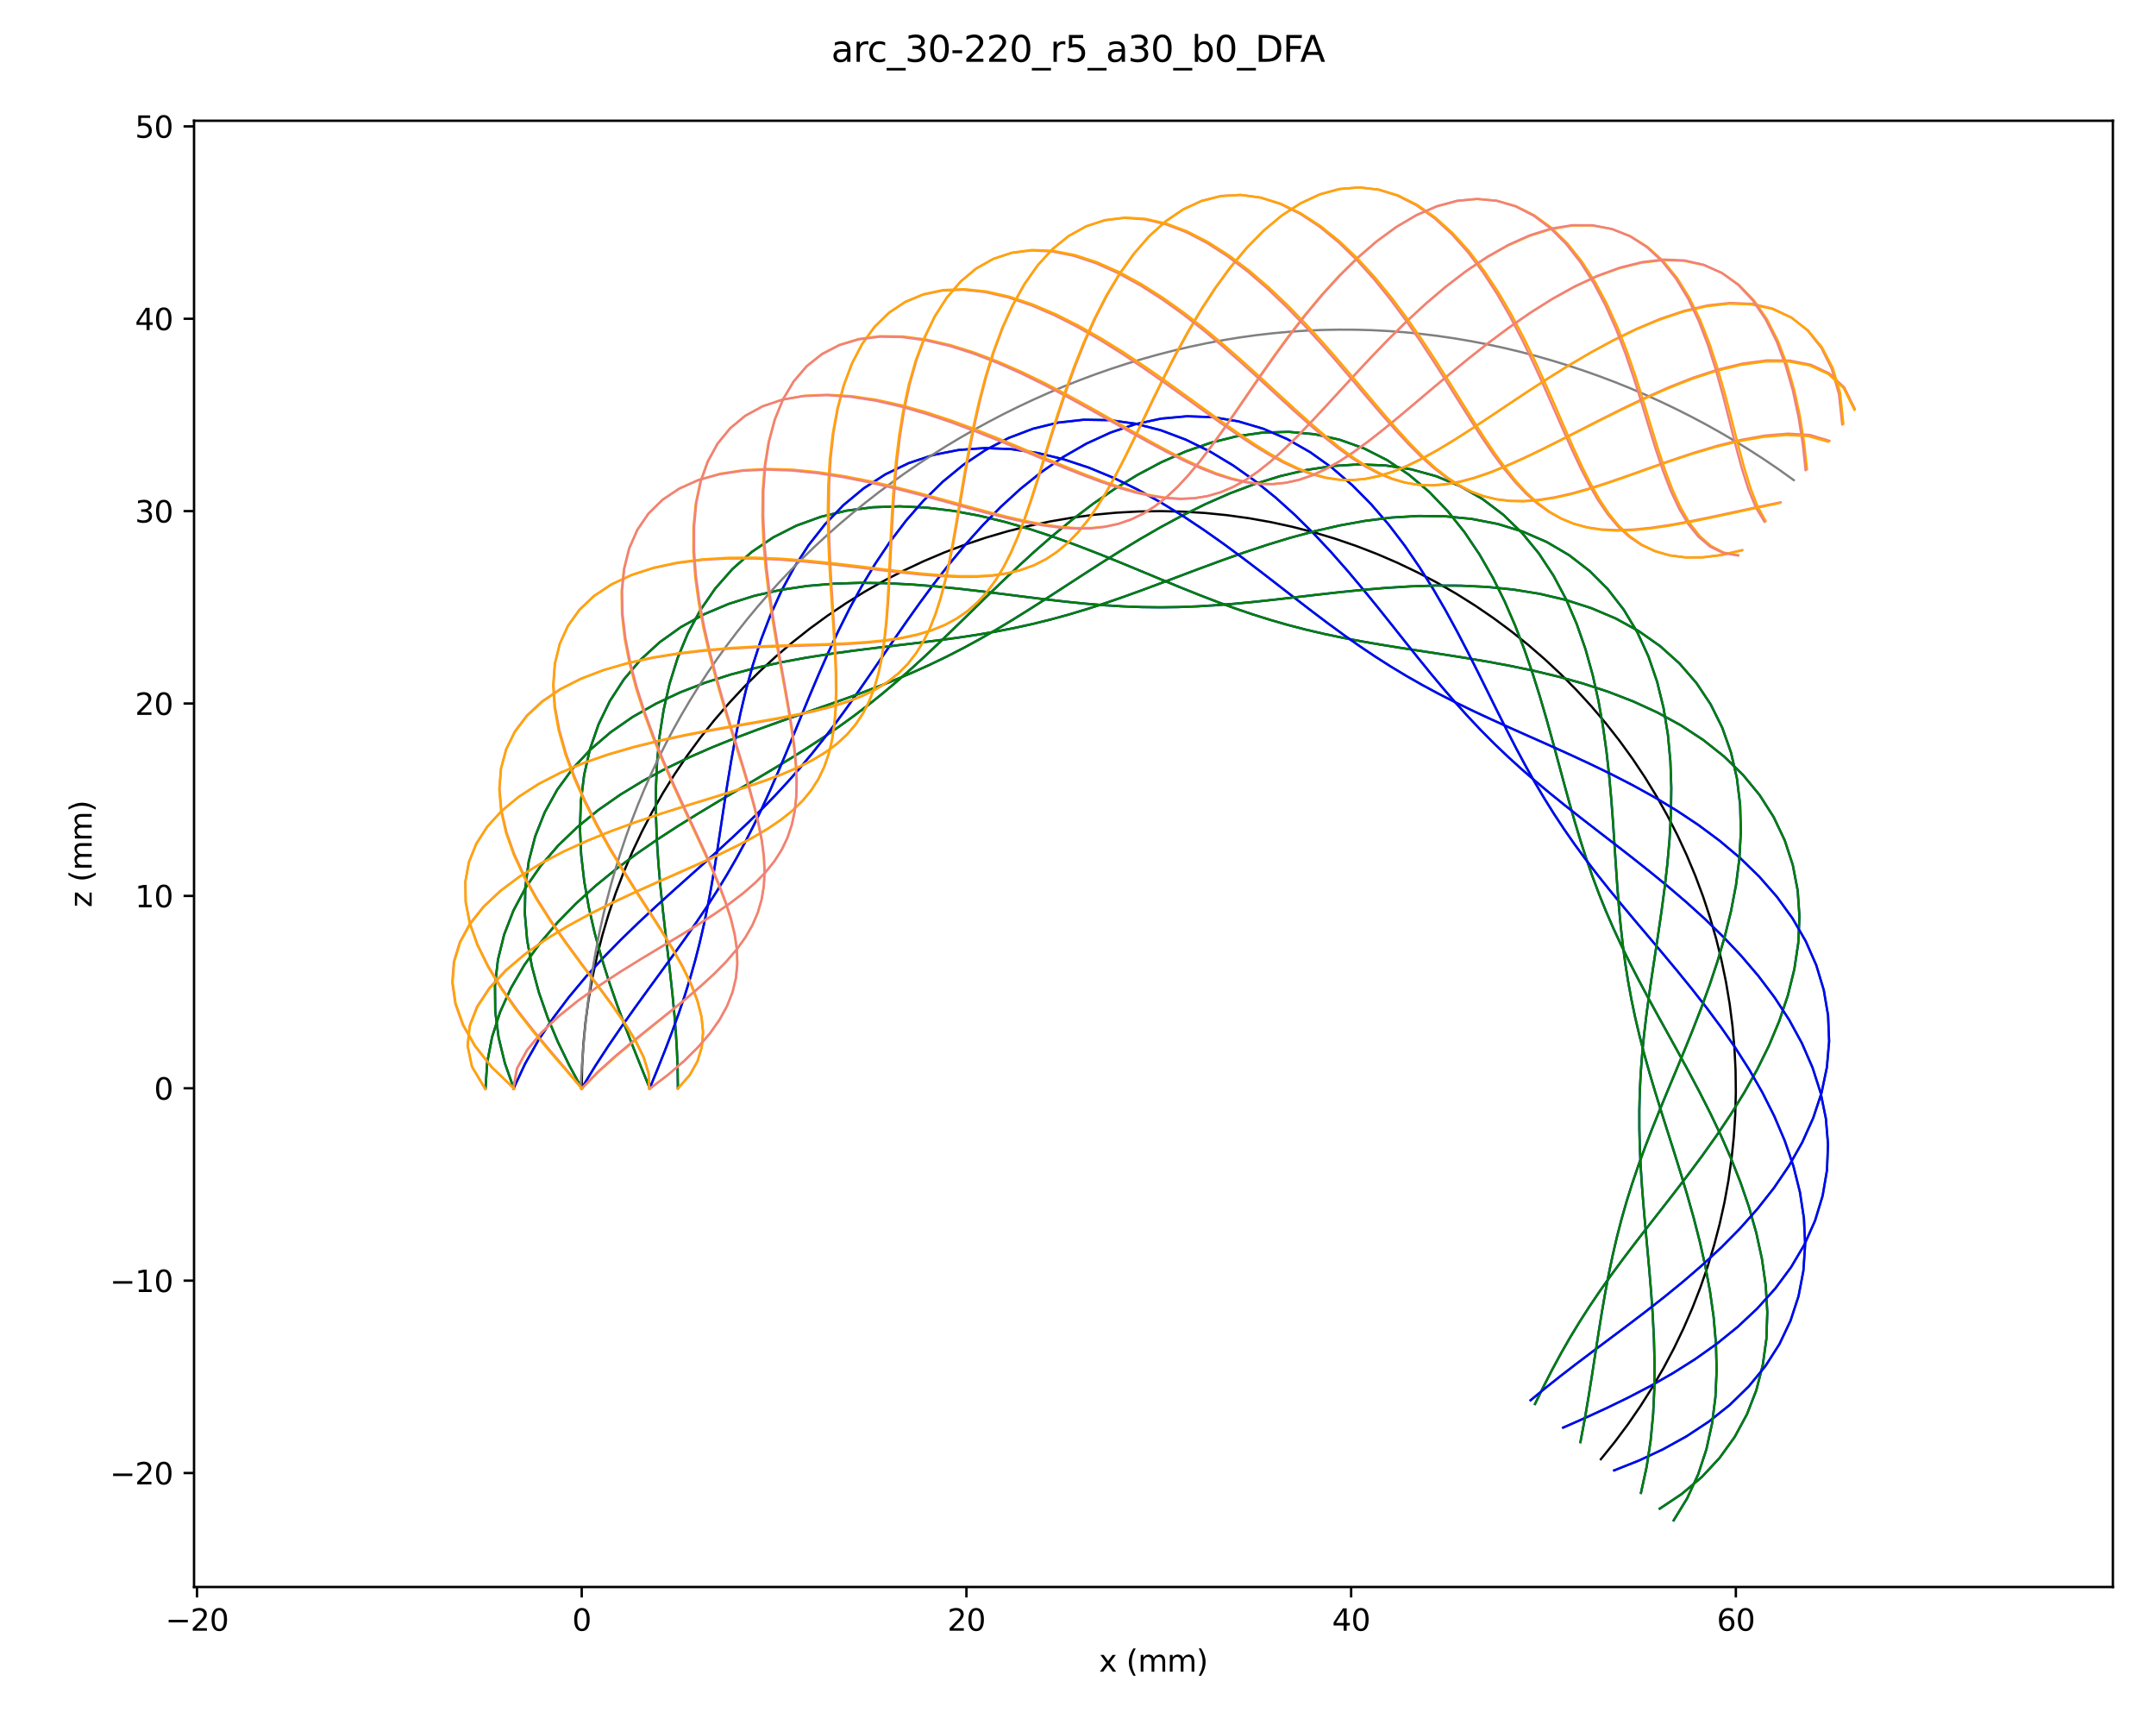 <?xml version="1.0" encoding="utf-8" standalone="no"?>
<!DOCTYPE svg PUBLIC "-//W3C//DTD SVG 1.1//EN"
  "http://www.w3.org/Graphics/SVG/1.1/DTD/svg11.dtd">
<svg xmlns:xlink="http://www.w3.org/1999/xlink" width="720pt" height="576pt" viewBox="0 0 720 576" xmlns="http://www.w3.org/2000/svg" version="1.1">
 <defs>
  <style type="text/css">*{stroke-linejoin: round; stroke-linecap: butt}</style>
 </defs>
 <g id="figure_1">
  <g id="patch_1">
   <path d="M 0 576 
L 720 576 
L 720 0 
L 0 0 
z
" style="fill: #ffffff"/>
  </g>
  <g id="axes_1">
   <g id="patch_2">
    <path d="M 64.8 529.92 
L 705.6 529.92 
L 705.6 40.32 
L 64.8 40.32 
z
" style="fill: #ffffff"/>
   </g>
   <g id="matplotlib.axis_1">
    <g id="xtick_1">
     <g id="line2d_1">
      <defs>
       <path id="m6e8d9614c1" d="M 0 0 
L 0 3.5 
" style="stroke: #000000; stroke-width: 0.8"/>
      </defs>
      <g>
       <use xlink:href="#m6e8d9614c1" x="65.788" y="529.92" style="stroke: #000000; stroke-width: 0.8"/>
      </g>
     </g>
     <g id="text_1">
      <!-- −20 -->
      <g transform="translate(55.235 544.518)scale(0.1 -0.1)">
       <defs>
        <path id="DejaVuSans-2212" d="M 678 2272 
L 4684 2272 
L 4684 1741 
L 678 1741 
L 678 2272 
z
" transform="scale(0.016)"/>
        <path id="DejaVuSans-32" d="M 1228 531 
L 3431 531 
L 3431 0 
L 469 0 
L 469 531 
Q 828 903 1448 1529 
Q 2069 2156 2228 2338 
Q 2531 2678 2651 2914 
Q 2772 3150 2772 3378 
Q 2772 3750 2511 3984 
Q 2250 4219 1831 4219 
Q 1534 4219 1204 4116 
Q 875 4013 500 3803 
L 500 4441 
Q 881 4594 1212 4672 
Q 1544 4750 1819 4750 
Q 2544 4750 2975 4387 
Q 3406 4025 3406 3419 
Q 3406 3131 3298 2873 
Q 3191 2616 2906 2266 
Q 2828 2175 2409 1742 
Q 1991 1309 1228 531 
z
" transform="scale(0.016)"/>
        <path id="DejaVuSans-30" d="M 2034 4250 
Q 1547 4250 1301 3770 
Q 1056 3291 1056 2328 
Q 1056 1369 1301 889 
Q 1547 409 2034 409 
Q 2525 409 2770 889 
Q 3016 1369 3016 2328 
Q 3016 3291 2770 3770 
Q 2525 4250 2034 4250 
z
M 2034 4750 
Q 2819 4750 3233 4129 
Q 3647 3509 3647 2328 
Q 3647 1150 3233 529 
Q 2819 -91 2034 -91 
Q 1250 -91 836 529 
Q 422 1150 422 2328 
Q 422 3509 836 4129 
Q 1250 4750 2034 4750 
z
" transform="scale(0.016)"/>
       </defs>
       <use xlink:href="#DejaVuSans-2212"/>
       <use xlink:href="#DejaVuSans-32" x="83.789"/>
       <use xlink:href="#DejaVuSans-30" x="147.412"/>
      </g>
     </g>
    </g>
    <g id="xtick_2">
     <g id="line2d_2">
      <g>
       <use xlink:href="#m6e8d9614c1" x="194.264" y="529.92" style="stroke: #000000; stroke-width: 0.8"/>
      </g>
     </g>
     <g id="text_2">
      <!-- 0 -->
      <g transform="translate(191.082 544.518)scale(0.1 -0.1)">
       <use xlink:href="#DejaVuSans-30"/>
      </g>
     </g>
    </g>
    <g id="xtick_3">
     <g id="line2d_3">
      <g>
       <use xlink:href="#m6e8d9614c1" x="322.739" y="529.92" style="stroke: #000000; stroke-width: 0.8"/>
      </g>
     </g>
     <g id="text_3">
      <!-- 20 -->
      <g transform="translate(316.377 544.518)scale(0.1 -0.1)">
       <use xlink:href="#DejaVuSans-32"/>
       <use xlink:href="#DejaVuSans-30" x="63.623"/>
      </g>
     </g>
    </g>
    <g id="xtick_4">
     <g id="line2d_4">
      <g>
       <use xlink:href="#m6e8d9614c1" x="451.215" y="529.92" style="stroke: #000000; stroke-width: 0.8"/>
      </g>
     </g>
     <g id="text_4">
      <!-- 40 -->
      <g transform="translate(444.853 544.518)scale(0.1 -0.1)">
       <defs>
        <path id="DejaVuSans-34" d="M 2419 4116 
L 825 1625 
L 2419 1625 
L 2419 4116 
z
M 2253 4666 
L 3047 4666 
L 3047 1625 
L 3713 1625 
L 3713 1100 
L 3047 1100 
L 3047 0 
L 2419 0 
L 2419 1100 
L 313 1100 
L 313 1709 
L 2253 4666 
z
" transform="scale(0.016)"/>
       </defs>
       <use xlink:href="#DejaVuSans-34"/>
       <use xlink:href="#DejaVuSans-30" x="63.623"/>
      </g>
     </g>
    </g>
    <g id="xtick_5">
     <g id="line2d_5">
      <g>
       <use xlink:href="#m6e8d9614c1" x="579.691" y="529.92" style="stroke: #000000; stroke-width: 0.8"/>
      </g>
     </g>
     <g id="text_5">
      <!-- 60 -->
      <g transform="translate(573.329 544.518)scale(0.1 -0.1)">
       <defs>
        <path id="DejaVuSans-36" d="M 2113 2584 
Q 1688 2584 1439 2293 
Q 1191 2003 1191 1497 
Q 1191 994 1439 701 
Q 1688 409 2113 409 
Q 2538 409 2786 701 
Q 3034 994 3034 1497 
Q 3034 2003 2786 2293 
Q 2538 2584 2113 2584 
z
M 3366 4563 
L 3366 3988 
Q 3128 4100 2886 4159 
Q 2644 4219 2406 4219 
Q 1781 4219 1451 3797 
Q 1122 3375 1075 2522 
Q 1259 2794 1537 2939 
Q 1816 3084 2150 3084 
Q 2853 3084 3261 2657 
Q 3669 2231 3669 1497 
Q 3669 778 3244 343 
Q 2819 -91 2113 -91 
Q 1303 -91 875 529 
Q 447 1150 447 2328 
Q 447 3434 972 4092 
Q 1497 4750 2381 4750 
Q 2619 4750 2861 4703 
Q 3103 4656 3366 4563 
z
" transform="scale(0.016)"/>
       </defs>
       <use xlink:href="#DejaVuSans-36"/>
       <use xlink:href="#DejaVuSans-30" x="63.623"/>
      </g>
     </g>
    </g>
    <g id="text_6">
     <!-- x (mm) -->
     <g transform="translate(367.009 558.197)scale(0.1 -0.1)">
      <defs>
       <path id="DejaVuSans-78" d="M 3513 3500 
L 2247 1797 
L 3578 0 
L 2900 0 
L 1881 1375 
L 863 0 
L 184 0 
L 1544 1831 
L 300 3500 
L 978 3500 
L 1906 2253 
L 2834 3500 
L 3513 3500 
z
" transform="scale(0.016)"/>
       <path id="DejaVuSans-20" transform="scale(0.016)"/>
       <path id="DejaVuSans-28" d="M 1984 4856 
Q 1566 4138 1362 3434 
Q 1159 2731 1159 2009 
Q 1159 1288 1364 580 
Q 1569 -128 1984 -844 
L 1484 -844 
Q 1016 -109 783 600 
Q 550 1309 550 2009 
Q 550 2706 781 3412 
Q 1013 4119 1484 4856 
L 1984 4856 
z
" transform="scale(0.016)"/>
       <path id="DejaVuSans-6d" d="M 3328 2828 
Q 3544 3216 3844 3400 
Q 4144 3584 4550 3584 
Q 5097 3584 5394 3201 
Q 5691 2819 5691 2113 
L 5691 0 
L 5113 0 
L 5113 2094 
Q 5113 2597 4934 2840 
Q 4756 3084 4391 3084 
Q 3944 3084 3684 2787 
Q 3425 2491 3425 1978 
L 3425 0 
L 2847 0 
L 2847 2094 
Q 2847 2600 2669 2842 
Q 2491 3084 2119 3084 
Q 1678 3084 1418 2786 
Q 1159 2488 1159 1978 
L 1159 0 
L 581 0 
L 581 3500 
L 1159 3500 
L 1159 2956 
Q 1356 3278 1631 3431 
Q 1906 3584 2284 3584 
Q 2666 3584 2933 3390 
Q 3200 3197 3328 2828 
z
" transform="scale(0.016)"/>
       <path id="DejaVuSans-29" d="M 513 4856 
L 1013 4856 
Q 1481 4119 1714 3412 
Q 1947 2706 1947 2009 
Q 1947 1309 1714 600 
Q 1481 -109 1013 -844 
L 513 -844 
Q 928 -128 1133 580 
Q 1338 1288 1338 2009 
Q 1338 2731 1133 3434 
Q 928 4138 513 4856 
z
" transform="scale(0.016)"/>
      </defs>
      <use xlink:href="#DejaVuSans-78"/>
      <use xlink:href="#DejaVuSans-20" x="59.18"/>
      <use xlink:href="#DejaVuSans-28" x="90.967"/>
      <use xlink:href="#DejaVuSans-6d" x="129.98"/>
      <use xlink:href="#DejaVuSans-6d" x="227.393"/>
      <use xlink:href="#DejaVuSans-29" x="324.805"/>
     </g>
    </g>
   </g>
   <g id="matplotlib.axis_2">
    <g id="ytick_1">
     <g id="line2d_6">
      <defs>
       <path id="m3a82ea8f66" d="M 0 0 
L -3.5 0 
" style="stroke: #000000; stroke-width: 0.8"/>
      </defs>
      <g>
       <use xlink:href="#m3a82ea8f66" x="64.8" y="491.863" style="stroke: #000000; stroke-width: 0.8"/>
      </g>
     </g>
     <g id="text_7">
      <!-- −20 -->
      <g transform="translate(36.695 495.662)scale(0.1 -0.1)">
       <use xlink:href="#DejaVuSans-2212"/>
       <use xlink:href="#DejaVuSans-32" x="83.789"/>
       <use xlink:href="#DejaVuSans-30" x="147.412"/>
      </g>
     </g>
    </g>
    <g id="ytick_2">
     <g id="line2d_7">
      <g>
       <use xlink:href="#m3a82ea8f66" x="64.8" y="427.625" style="stroke: #000000; stroke-width: 0.8"/>
      </g>
     </g>
     <g id="text_8">
      <!-- −10 -->
      <g transform="translate(36.695 431.425)scale(0.1 -0.1)">
       <defs>
        <path id="DejaVuSans-31" d="M 794 531 
L 1825 531 
L 1825 4091 
L 703 3866 
L 703 4441 
L 1819 4666 
L 2450 4666 
L 2450 531 
L 3481 531 
L 3481 0 
L 794 0 
L 794 531 
z
" transform="scale(0.016)"/>
       </defs>
       <use xlink:href="#DejaVuSans-2212"/>
       <use xlink:href="#DejaVuSans-31" x="83.789"/>
       <use xlink:href="#DejaVuSans-30" x="147.412"/>
      </g>
     </g>
    </g>
    <g id="ytick_3">
     <g id="line2d_8">
      <g>
       <use xlink:href="#m3a82ea8f66" x="64.8" y="363.387" style="stroke: #000000; stroke-width: 0.8"/>
      </g>
     </g>
     <g id="text_9">
      <!-- 0 -->
      <g transform="translate(51.438 367.187)scale(0.1 -0.1)">
       <use xlink:href="#DejaVuSans-30"/>
      </g>
     </g>
    </g>
    <g id="ytick_4">
     <g id="line2d_9">
      <g>
       <use xlink:href="#m3a82ea8f66" x="64.8" y="299.15" style="stroke: #000000; stroke-width: 0.8"/>
      </g>
     </g>
     <g id="text_10">
      <!-- 10 -->
      <g transform="translate(45.075 302.949)scale(0.1 -0.1)">
       <use xlink:href="#DejaVuSans-31"/>
       <use xlink:href="#DejaVuSans-30" x="63.623"/>
      </g>
     </g>
    </g>
    <g id="ytick_5">
     <g id="line2d_10">
      <g>
       <use xlink:href="#m3a82ea8f66" x="64.8" y="234.912" style="stroke: #000000; stroke-width: 0.8"/>
      </g>
     </g>
     <g id="text_11">
      <!-- 20 -->
      <g transform="translate(45.075 238.711)scale(0.1 -0.1)">
       <use xlink:href="#DejaVuSans-32"/>
       <use xlink:href="#DejaVuSans-30" x="63.623"/>
      </g>
     </g>
    </g>
    <g id="ytick_6">
     <g id="line2d_11">
      <g>
       <use xlink:href="#m3a82ea8f66" x="64.8" y="170.674" style="stroke: #000000; stroke-width: 0.8"/>
      </g>
     </g>
     <g id="text_12">
      <!-- 30 -->
      <g transform="translate(45.075 174.473)scale(0.1 -0.1)">
       <defs>
        <path id="DejaVuSans-33" d="M 2597 2516 
Q 3050 2419 3304 2112 
Q 3559 1806 3559 1356 
Q 3559 666 3084 287 
Q 2609 -91 1734 -91 
Q 1441 -91 1130 -33 
Q 819 25 488 141 
L 488 750 
Q 750 597 1062 519 
Q 1375 441 1716 441 
Q 2309 441 2620 675 
Q 2931 909 2931 1356 
Q 2931 1769 2642 2001 
Q 2353 2234 1838 2234 
L 1294 2234 
L 1294 2753 
L 1863 2753 
Q 2328 2753 2575 2939 
Q 2822 3125 2822 3475 
Q 2822 3834 2567 4026 
Q 2313 4219 1838 4219 
Q 1578 4219 1281 4162 
Q 984 4106 628 3988 
L 628 4550 
Q 988 4650 1302 4700 
Q 1616 4750 1894 4750 
Q 2613 4750 3031 4423 
Q 3450 4097 3450 3541 
Q 3450 3153 3228 2886 
Q 3006 2619 2597 2516 
z
" transform="scale(0.016)"/>
       </defs>
       <use xlink:href="#DejaVuSans-33"/>
       <use xlink:href="#DejaVuSans-30" x="63.623"/>
      </g>
     </g>
    </g>
    <g id="ytick_7">
     <g id="line2d_12">
      <g>
       <use xlink:href="#m3a82ea8f66" x="64.8" y="106.436" style="stroke: #000000; stroke-width: 0.8"/>
      </g>
     </g>
     <g id="text_13">
      <!-- 40 -->
      <g transform="translate(45.075 110.235)scale(0.1 -0.1)">
       <use xlink:href="#DejaVuSans-34"/>
       <use xlink:href="#DejaVuSans-30" x="63.623"/>
      </g>
     </g>
    </g>
    <g id="ytick_8">
     <g id="line2d_13">
      <g>
       <use xlink:href="#m3a82ea8f66" x="64.8" y="42.198" style="stroke: #000000; stroke-width: 0.8"/>
      </g>
     </g>
     <g id="text_14">
      <!-- 50 -->
      <g transform="translate(45.075 45.997)scale(0.1 -0.1)">
       <defs>
        <path id="DejaVuSans-35" d="M 691 4666 
L 3169 4666 
L 3169 4134 
L 1269 4134 
L 1269 2991 
Q 1406 3038 1543 3061 
Q 1681 3084 1819 3084 
Q 2600 3084 3056 2656 
Q 3513 2228 3513 1497 
Q 3513 744 3044 326 
Q 2575 -91 1722 -91 
Q 1428 -91 1123 -41 
Q 819 9 494 109 
L 494 744 
Q 775 591 1075 516 
Q 1375 441 1709 441 
Q 2250 441 2565 725 
Q 2881 1009 2881 1497 
Q 2881 1984 2565 2268 
Q 2250 2553 1709 2553 
Q 1456 2553 1204 2497 
Q 953 2441 691 2322 
L 691 4666 
z
" transform="scale(0.016)"/>
       </defs>
       <use xlink:href="#DejaVuSans-35"/>
       <use xlink:href="#DejaVuSans-30" x="63.623"/>
      </g>
     </g>
    </g>
    <g id="text_15">
     <!-- z (mm) -->
     <g transform="translate(30.616 302.975)rotate(-90)scale(0.1 -0.1)">
      <defs>
       <path id="DejaVuSans-7a" d="M 353 3500 
L 3084 3500 
L 3084 2975 
L 922 459 
L 3084 459 
L 3084 0 
L 275 0 
L 275 525 
L 2438 3041 
L 353 3041 
L 353 3500 
z
" transform="scale(0.016)"/>
      </defs>
      <use xlink:href="#DejaVuSans-7a"/>
      <use xlink:href="#DejaVuSans-20" x="52.49"/>
      <use xlink:href="#DejaVuSans-28" x="84.277"/>
      <use xlink:href="#DejaVuSans-6d" x="123.291"/>
      <use xlink:href="#DejaVuSans-6d" x="220.703"/>
      <use xlink:href="#DejaVuSans-29" x="318.115"/>
     </g>
    </g>
   </g>
   <g id="line2d_14">
    <path d="M 194.264 363.387 
L 194.406 355.99 
L 194.831 348.603 
L 195.54 341.237 
L 196.532 333.905 
L 197.804 326.616 
L 199.355 319.381 
L 201.182 312.211 
L 203.284 305.117 
L 205.656 298.108 
L 208.295 291.195 
L 211.198 284.389 
L 214.36 277.7 
L 217.777 271.137 
L 221.443 264.709 
L 225.353 258.428 
L 229.501 252.301 
L 233.881 246.337 
L 238.487 240.547 
L 243.312 234.937 
L 248.349 229.517 
L 253.59 224.294 
L 259.028 219.276 
L 264.654 214.47 
L 270.461 209.884 
L 276.439 205.524 
L 282.58 201.398 
L 288.876 197.509 
L 295.316 193.866 
L 301.891 190.472 
L 308.591 187.333 
L 315.407 184.454 
L 322.329 181.838 
L 329.345 179.49 
L 336.447 177.414 
L 343.624 175.611 
L 350.864 174.085 
L 358.157 172.838 
L 365.493 171.872 
L 372.861 171.189 
L 380.249 170.789 
L 387.647 170.672 
L 395.045 170.84 
L 402.43 171.292 
L 409.793 172.026 
L 417.122 173.043 
L 424.406 174.341 
L 431.636 175.917 
L 438.799 177.769 
L 445.886 179.896 
L 452.887 182.292 
L 459.79 184.956 
L 466.586 187.882 
L 473.264 191.068 
L 479.815 194.507 
L 486.23 198.195 
L 492.498 202.127 
L 498.611 206.297 
L 504.559 210.698 
L 510.333 215.324 
L 515.926 220.169 
L 521.329 225.224 
L 526.533 230.484 
L 531.532 235.939 
L 536.318 241.582 
L 540.884 247.405 
L 545.222 253.398 
L 549.328 259.554 
L 553.194 265.863 
L 556.815 272.315 
L 560.186 278.902 
L 563.302 285.614 
L 566.157 292.44 
L 568.748 299.37 
L 571.072 306.395 
L 573.124 313.504 
L 574.901 320.687 
L 576.402 327.932 
L 577.623 335.23 
L 578.564 342.569 
L 579.221 349.939 
L 579.596 357.329 
L 579.686 364.727 
L 579.493 372.124 
L 579.015 379.508 
L 578.255 386.868 
L 577.212 394.193 
L 575.89 401.473 
L 574.288 408.697 
L 572.411 415.854 
L 570.26 422.934 
L 567.839 429.926 
L 565.151 436.82 
L 562.201 443.605 
L 558.992 450.273 
L 555.53 456.812 
L 551.819 463.213 
L 547.865 469.468 
L 543.675 475.566 
L 539.253 481.498 
L 534.606 487.257 
" clip-path="url(#p0cfec3edd5)" style="fill: none; stroke: #000000; stroke-width: 0.75; stroke-linecap: square"/>
   </g>
   <g id="line2d_15">
    <path d="M 226.383 363.387 
L 226.304 357.215 
L 226.071 351.006 
L 225.692 344.726 
L 225.178 338.339 
L 224.546 331.814 
L 223.817 325.118 
L 223.018 318.225 
L 222.182 311.111 
L 221.347 303.757 
L 220.56 296.15 
L 219.872 288.288 
L 219.345 280.174 
L 219.045 271.828 
L 219.045 263.28 
L 219.423 254.577 
L 220.259 245.781 
L 221.634 236.974 
L 223.623 228.25 
L 226.293 219.721 
L 229.699 211.507 
L 233.876 203.737 
L 238.839 196.537 
L 244.574 190.025 
L 251.045 184.305 
L 258.186 179.458 
L 265.913 175.535 
L 274.12 172.559 
L 282.692 170.52 
L 291.511 169.378 
L 300.458 169.067 
L 309.427 169.503 
L 318.322 170.586 
L 327.064 172.211 
L 335.594 174.272 
L 343.867 176.666 
L 351.858 179.298 
L 359.555 182.081 
L 366.959 184.942 
L 374.082 187.817 
L 380.943 190.654 
L 387.568 193.411 
L 393.988 196.055 
L 400.236 198.564 
L 406.348 200.92 
L 412.359 203.114 
L 418.308 205.141 
L 424.23 207.003 
L 430.163 208.704 
L 436.14 210.254 
L 442.196 211.666 
L 448.363 212.959 
L 454.67 214.151 
L 461.145 215.269 
L 467.812 216.342 
L 474.689 217.403 
L 481.791 218.49 
L 489.124 219.647 
L 496.687 220.92 
L 504.469 222.363 
L 512.447 224.032 
L 520.586 225.988 
L 528.835 228.292 
L 537.126 231.007 
L 545.376 234.195 
L 553.485 237.909 
L 561.339 242.197 
L 568.813 247.092 
L 575.775 252.614 
L 582.093 258.761 
L 587.643 265.51 
L 592.314 272.817 
L 596.02 280.616 
L 598.703 288.821 
L 600.338 297.335 
L 600.934 306.052 
L 600.536 314.862 
L 599.216 323.662 
L 597.069 332.358 
L 594.207 340.869 
L 590.752 349.133 
L 586.826 357.101 
L 582.546 364.747 
L 578.023 372.057 
L 573.355 379.033 
L 568.624 385.686 
L 563.903 392.038 
L 559.248 398.118 
L 554.702 403.959 
L 550.299 409.598 
L 546.06 415.071 
L 541.999 420.419 
L 538.121 425.679 
L 534.426 430.889 
L 530.907 436.086 
L 527.554 441.305 
L 524.351 446.579 
L 521.28 451.938 
L 518.319 457.413 
L 515.442 463.029 
L 512.621 468.81 
" clip-path="url(#p0cfec3edd5)" style="fill: none; stroke: #0000ff; stroke-width: 0.75; stroke-linecap: square"/>
   </g>
   <g id="line2d_16">
    <path d="M 226.383 363.387 
L 226.304 357.215 
L 226.071 351.006 
L 225.692 344.726 
L 225.178 338.339 
L 224.546 331.814 
L 223.817 325.118 
L 223.018 318.225 
L 222.182 311.111 
L 221.347 303.757 
L 220.56 296.15 
L 219.872 288.288 
L 219.345 280.174 
L 219.045 271.828 
L 219.045 263.28 
L 219.423 254.577 
L 220.259 245.781 
L 221.634 236.974 
L 223.623 228.25 
L 226.293 219.721 
L 229.699 211.507 
L 233.876 203.737 
L 238.839 196.537 
L 244.574 190.025 
L 251.045 184.305 
L 258.186 179.458 
L 265.913 175.535 
L 274.12 172.559 
L 282.692 170.52 
L 291.511 169.378 
L 300.458 169.067 
L 309.427 169.503 
L 318.322 170.586 
L 327.064 172.211 
L 335.594 174.272 
L 343.867 176.666 
L 351.858 179.298 
L 359.555 182.081 
L 366.959 184.942 
L 374.082 187.817 
L 380.943 190.654 
L 387.568 193.411 
L 393.988 196.055 
L 400.236 198.564 
L 406.348 200.92 
L 412.359 203.114 
L 418.308 205.141 
L 424.23 207.003 
L 430.163 208.704 
L 436.14 210.254 
L 442.196 211.666 
L 448.363 212.959 
L 454.67 214.151 
L 461.145 215.269 
L 467.812 216.342 
L 474.689 217.403 
L 481.791 218.49 
L 489.124 219.647 
L 496.687 220.92 
L 504.469 222.363 
L 512.447 224.032 
L 520.586 225.988 
L 528.835 228.292 
L 537.126 231.007 
L 545.376 234.195 
L 553.485 237.909 
L 561.339 242.197 
L 568.813 247.092 
L 575.775 252.614 
L 582.093 258.761 
L 587.643 265.51 
L 592.314 272.817 
L 596.02 280.616 
L 598.703 288.821 
L 600.338 297.335 
L 600.934 306.052 
L 600.536 314.862 
L 599.216 323.662 
L 597.069 332.358 
L 594.207 340.869 
L 590.752 349.133 
L 586.826 357.101 
L 582.546 364.747 
L 578.023 372.057 
L 573.355 379.033 
L 568.624 385.686 
L 563.903 392.038 
L 559.248 398.118 
L 554.702 403.959 
L 550.299 409.598 
L 546.06 415.071 
L 541.999 420.419 
L 538.121 425.679 
L 534.426 430.889 
L 530.907 436.086 
L 527.554 441.305 
L 524.351 446.579 
L 521.28 451.938 
L 518.319 457.413 
L 515.442 463.029 
L 512.621 468.81 
" clip-path="url(#p0cfec3edd5)" style="fill: none; stroke: #008000; stroke-width: 0.75; stroke-linecap: square"/>
   </g>
   <g id="line2d_17">
    <path d="M 216.975 363.387 
L 214.288 356.753 
L 211.537 349.888 
L 208.764 342.767 
L 206.019 335.374 
L 203.36 327.696 
L 200.857 319.733 
L 198.588 311.496 
L 196.64 303.009 
L 195.107 294.31 
L 194.088 285.456 
L 193.682 276.518 
L 193.982 267.584 
L 195.073 258.759 
L 197.024 250.153 
L 199.882 241.887 
L 203.667 234.078 
L 208.372 226.834 
L 213.956 220.253 
L 220.35 214.407 
L 227.461 209.346 
L 235.176 205.092 
L 243.368 201.638 
L 251.907 198.952 
L 260.667 196.982 
L 269.53 195.658 
L 278.393 194.899 
L 287.166 194.619 
L 295.783 194.73 
L 304.191 195.146 
L 312.356 195.789 
L 320.259 196.585 
L 327.895 197.471 
L 335.269 198.39 
L 342.393 199.296 
L 349.289 200.148 
L 355.982 200.916 
L 362.503 201.573 
L 368.884 202.101 
L 375.159 202.485 
L 381.364 202.716 
L 387.536 202.79 
L 393.709 202.707 
L 399.922 202.469 
L 406.209 202.086 
L 412.604 201.57 
L 419.141 200.937 
L 425.849 200.209 
L 432.757 199.413 
L 439.887 198.582 
L 447.259 197.755 
L 454.883 196.98 
L 462.764 196.308 
L 470.894 195.802 
L 479.255 195.527 
L 487.815 195.557 
L 496.526 195.971 
L 505.324 196.849 
L 514.128 198.271 
L 522.841 200.312 
L 531.35 203.038 
L 539.535 206.502 
L 547.267 210.739 
L 554.42 215.76 
L 560.876 221.552 
L 566.534 228.075 
L 571.314 235.263 
L 575.167 243.029 
L 578.071 251.267 
L 580.041 259.861 
L 581.117 268.693 
L 581.367 277.645 
L 580.877 286.611 
L 579.746 295.497 
L 578.08 304.226 
L 575.986 312.737 
L 573.565 320.99 
L 570.914 328.959 
L 568.116 336.634 
L 565.245 344.016 
L 562.365 351.118 
L 559.526 357.96 
L 556.77 364.568 
L 554.128 370.973 
L 551.623 377.208 
L 549.272 383.31 
L 547.084 389.314 
L 545.062 395.258 
L 543.206 401.178 
L 541.51 407.111 
L 539.964 413.091 
L 538.554 419.152 
L 537.264 425.326 
L 536.071 431.643 
L 534.951 438.129 
L 533.874 444.808 
L 532.807 451.699 
L 531.71 458.815 
L 530.54 466.162 
L 529.25 473.739 
L 527.786 481.534 
" clip-path="url(#p0cfec3edd5)" style="fill: none; stroke: #0000ff; stroke-width: 0.75; stroke-linecap: square"/>
   </g>
   <g id="line2d_18">
    <path d="M 216.975 363.387 
L 219.601 356.957 
L 222.092 350.7 
L 224.43 344.58 
L 226.607 338.56 
L 228.618 332.605 
L 230.463 326.677 
L 232.147 320.74 
L 233.68 314.758 
L 235.075 308.699 
L 236.349 302.529 
L 237.523 296.22 
L 238.622 289.743 
L 239.674 283.075 
L 240.713 276.197 
L 241.778 269.094 
L 242.911 261.76 
L 244.159 254.195 
L 245.576 246.411 
L 247.218 238.429 
L 249.145 230.286 
L 251.42 222.031 
L 254.105 213.731 
L 257.262 205.471 
L 260.945 197.348 
L 265.203 189.478 
L 270.069 181.984 
L 275.563 174.999 
L 281.684 168.655 
L 288.41 163.076 
L 295.697 158.373 
L 303.479 154.633 
L 311.673 151.914 
L 320.179 150.242 
L 328.892 149.608 
L 337.703 149.969 
L 346.508 151.253 
L 355.212 153.366 
L 363.734 156.194 
L 372.011 159.618 
L 379.995 163.515 
L 387.657 167.768 
L 394.985 172.267 
L 401.978 176.913 
L 408.649 181.622 
L 415.018 186.324 
L 421.116 190.961 
L 426.973 195.49 
L 432.627 199.877 
L 438.115 204.101 
L 443.477 208.147 
L 448.749 212.011 
L 453.971 215.692 
L 459.179 219.196 
L 464.408 222.534 
L 469.691 225.722 
L 475.059 228.777 
L 480.542 231.723 
L 486.165 234.583 
L 491.952 237.386 
L 497.922 240.165 
L 504.089 242.952 
L 510.463 245.787 
L 517.047 248.71 
L 523.835 251.763 
L 530.813 254.994 
L 537.955 258.449 
L 545.224 262.179 
L 552.567 266.231 
L 559.919 270.651 
L 567.197 275.483 
L 574.303 280.761 
L 581.125 286.513 
L 587.54 292.752 
L 593.418 299.477 
L 598.627 306.67 
L 603.041 314.293 
L 606.547 322.29 
L 609.053 330.588 
L 610.494 339.1 
L 610.839 347.728 
L 610.095 356.37 
L 608.3 364.927 
L 605.527 373.306 
L 601.875 381.427 
L 597.464 389.226 
L 592.422 396.657 
L 586.884 403.69 
L 580.978 410.315 
L 574.825 416.537 
L 568.534 422.373 
L 562.197 427.85 
L 555.89 433.003 
L 549.676 437.871 
L 543.6 442.498 
L 537.695 446.926 
L 531.982 451.2 
L 526.471 455.361 
L 521.164 459.45 
L 516.057 463.506 
L 511.137 467.565 
" clip-path="url(#p0cfec3edd5)" style="fill: none; stroke: #008000; stroke-width: 0.75; stroke-linecap: square"/>
   </g>
   <g id="line2d_19">
    <path d="M 194.264 363.387 
L 190.149 355.826 
L 186.322 347.948 
L 182.886 339.773 
L 179.951 331.338 
L 177.632 322.695 
L 176.04 313.913 
L 175.278 305.076 
L 175.434 296.282 
L 176.572 287.638 
L 178.732 279.252 
L 181.919 271.231 
L 186.105 263.674 
L 191.23 256.663 
L 197.204 250.261 
L 203.915 244.507 
L 211.235 239.416 
L 219.029 234.982 
L 227.16 231.177 
L 235.503 227.955 
L 243.94 225.259 
L 252.373 223.025 
L 260.72 221.182 
L 268.918 219.661 
L 276.92 218.393 
L 284.695 217.315 
L 292.229 216.368 
L 299.515 215.498 
L 306.559 214.659 
L 313.374 213.809 
L 319.98 212.913 
L 326.402 211.941 
L 332.667 210.869 
L 338.806 209.677 
L 344.852 208.348 
L 350.841 206.87 
L 356.807 205.237 
L 362.786 203.445 
L 368.816 201.494 
L 374.932 199.39 
L 381.17 197.142 
L 387.564 194.767 
L 394.146 192.288 
L 400.947 189.731 
L 407.991 187.136 
L 415.3 184.546 
L 422.887 182.016 
L 430.756 179.61 
L 438.902 177.401 
L 447.307 175.471 
L 455.937 173.911 
L 464.744 172.815 
L 473.663 172.281 
L 482.61 172.404 
L 491.489 173.272 
L 500.19 174.961 
L 508.595 177.527 
L 516.585 181.004 
L 524.044 185.395 
L 530.869 190.676 
L 536.975 196.791 
L 542.3 203.658 
L 546.812 211.172 
L 550.504 219.213 
L 553.396 227.653 
L 555.536 236.363 
L 556.986 245.222 
L 557.825 254.12 
L 558.139 262.962 
L 558.018 271.67 
L 557.55 280.188 
L 556.819 288.473 
L 555.902 296.5 
L 554.868 304.258 
L 553.778 311.749 
L 552.683 318.981 
L 551.627 325.975 
L 550.644 332.753 
L 549.764 339.344 
L 549.007 345.78 
L 548.39 352.095 
L 547.923 358.325 
L 547.613 364.504 
L 547.461 370.67 
L 547.465 376.859 
L 547.618 383.107 
L 547.91 389.448 
L 548.325 395.916 
L 548.843 402.542 
L 549.441 409.355 
L 550.086 416.379 
L 550.744 423.636 
L 551.371 431.14 
L 551.917 438.897 
L 552.327 446.906 
L 552.536 455.152 
L 552.474 463.61 
L 552.068 472.239 
L 551.239 480.981 
L 549.908 489.763 
L 548 498.494 
" clip-path="url(#p0cfec3edd5)" style="fill: none; stroke: #0000ff; stroke-width: 0.75; stroke-linecap: square"/>
   </g>
   <g id="line2d_20">
    <path d="M 194.264 363.387 
L 198.662 356.153 
L 203.159 349.243 
L 207.68 342.642 
L 212.162 336.324 
L 216.556 330.261 
L 220.825 324.416 
L 224.941 318.755 
L 228.889 313.239 
L 232.657 307.829 
L 236.244 302.487 
L 239.653 297.177 
L 242.891 291.862 
L 245.972 286.509 
L 248.912 281.084 
L 251.732 275.558 
L 254.454 269.902 
L 257.104 264.092 
L 259.714 258.106 
L 262.316 251.927 
L 264.945 245.543 
L 267.643 238.948 
L 270.451 232.142 
L 273.415 225.135 
L 276.582 217.949 
L 280.003 210.614 
L 283.727 203.177 
L 287.804 195.698 
L 292.28 188.252 
L 297.196 180.931 
L 302.584 173.841 
L 308.467 167.103 
L 314.852 160.843 
L 321.731 155.194 
L 329.077 150.287 
L 336.842 146.24 
L 344.963 143.156 
L 353.358 141.111 
L 361.934 140.15 
L 370.591 140.284 
L 379.225 141.486 
L 387.741 143.697 
L 396.051 146.828 
L 404.081 150.769 
L 411.776 155.394 
L 419.097 160.571 
L 426.024 166.17 
L 432.553 172.065 
L 438.694 178.145 
L 444.469 184.311 
L 449.907 190.479 
L 455.045 196.582 
L 459.924 202.569 
L 464.585 208.4 
L 469.072 214.051 
L 473.426 219.505 
L 477.69 224.757 
L 481.902 229.809 
L 486.099 234.669 
L 490.316 239.35 
L 494.586 243.87 
L 498.937 248.25 
L 503.397 252.516 
L 507.989 256.695 
L 512.734 260.818 
L 517.647 264.915 
L 522.741 269.023 
L 528.025 273.178 
L 533.498 277.419 
L 539.157 281.784 
L 544.988 286.315 
L 550.968 291.054 
L 557.064 296.04 
L 563.231 301.313 
L 569.41 306.91 
L 575.529 312.86 
L 581.502 319.187 
L 587.228 325.906 
L 592.594 333.019 
L 597.48 340.514 
L 601.76 348.363 
L 605.307 356.52 
L 608.006 364.925 
L 609.756 373.498 
L 610.477 382.149 
L 610.12 390.78 
L 608.67 399.288 
L 606.147 407.574 
L 602.607 415.548 
L 598.133 423.133 
L 592.838 430.27 
L 586.849 436.92 
L 580.302 443.064 
L 573.334 448.702 
L 566.075 453.851 
L 558.647 458.539 
L 551.152 462.809 
L 543.679 466.708 
L 536.299 470.286 
L 529.066 473.596 
L 522.016 476.693 
" clip-path="url(#p0cfec3edd5)" style="fill: none; stroke: #008000; stroke-width: 0.75; stroke-linecap: square"/>
   </g>
   <g id="line2d_21">
    <path d="M 171.552 363.387 
L 168.599 354.999 
L 166.514 346.424 
L 165.39 337.749 
L 165.3 329.07 
L 166.284 320.49 
L 168.351 312.11 
L 171.471 304.028 
L 175.582 296.33 
L 180.594 289.085 
L 186.39 282.346 
L 192.841 276.14 
L 199.809 270.477 
L 207.158 265.347 
L 214.758 260.725 
L 222.493 256.571 
L 230.262 252.837 
L 237.981 249.471 
L 245.583 246.417 
L 253.02 243.616 
L 260.257 241.016 
L 267.274 238.563 
L 274.062 236.208 
L 280.621 233.908 
L 286.962 231.623 
L 293.098 229.315 
L 299.051 226.954 
L 304.845 224.512 
L 310.509 221.964 
L 316.072 219.29 
L 321.566 216.475 
L 327.027 213.504 
L 332.489 210.37 
L 337.988 207.069 
L 343.562 203.599 
L 349.247 199.969 
L 355.081 196.189 
L 361.097 192.278 
L 367.332 188.264 
L 373.815 184.183 
L 380.574 180.081 
L 387.629 176.014 
L 394.994 172.052 
L 402.673 168.274 
L 410.658 164.771 
L 418.927 161.645 
L 427.443 159.001 
L 436.154 156.951 
L 444.988 155.604 
L 453.859 155.062 
L 462.67 155.412 
L 471.311 156.722 
L 479.673 159.031 
L 487.645 162.35 
L 495.127 166.655 
L 502.035 171.89 
L 508.305 177.971 
L 513.896 184.788 
L 518.791 192.216 
L 523 200.121 
L 526.551 208.368 
L 529.492 216.829 
L 531.883 225.389 
L 533.793 233.945 
L 535.295 242.416 
L 536.463 250.736 
L 537.369 258.857 
L 538.078 266.749 
L 538.654 274.394 
L 539.15 281.788 
L 539.616 288.935 
L 540.094 295.85 
L 540.62 302.551 
L 541.223 309.064 
L 541.928 315.417 
L 542.756 321.642 
L 543.721 327.771 
L 544.835 333.84 
L 546.105 339.885 
L 547.533 345.941 
L 549.118 352.044 
L 550.853 358.232 
L 552.73 364.54 
L 554.731 371 
L 556.834 377.646 
L 559.012 384.505 
L 561.228 391.605 
L 563.438 398.963 
L 565.591 406.593 
L 567.624 414.5 
L 569.468 422.677 
L 571.043 431.105 
L 572.263 439.751 
L 573.037 448.567 
L 573.272 457.486 
L 572.874 466.425 
L 571.758 475.288 
L 569.85 483.964 
L 567.094 492.332 
L 563.457 500.272 
L 558.93 507.665 
" clip-path="url(#p0cfec3edd5)" style="fill: none; stroke: #0000ff; stroke-width: 0.75; stroke-linecap: square"/>
   </g>
   <g id="line2d_22">
    <path d="M 171.552 363.387 
L 175.323 355.257 
L 179.745 347.442 
L 184.687 339.982 
L 190.022 332.897 
L 195.63 326.193 
L 201.402 319.861 
L 207.245 313.881 
L 213.081 308.224 
L 218.846 302.856 
L 224.49 297.738 
L 229.98 292.83 
L 235.291 288.09 
L 240.41 283.476 
L 245.33 278.949 
L 250.056 274.47 
L 254.594 270.001 
L 258.959 265.51 
L 263.167 260.963 
L 267.24 256.331 
L 271.203 251.586 
L 275.083 246.706 
L 278.91 241.669 
L 282.716 236.458 
L 286.535 231.061 
L 290.406 225.471 
L 294.367 219.687 
L 298.459 213.713 
L 302.724 207.566 
L 307.203 201.268 
L 311.941 194.856 
L 316.977 188.378 
L 322.349 181.895 
L 328.09 175.485 
L 334.226 169.237 
L 340.771 163.256 
L 347.73 157.659 
L 355.092 152.571 
L 362.828 148.12 
L 370.895 144.43 
L 379.23 141.618 
L 387.755 139.781 
L 396.379 138.992 
L 405.004 139.292 
L 413.529 140.69 
L 421.855 143.156 
L 429.893 146.627 
L 437.569 151.011 
L 444.823 156.193 
L 451.618 162.042 
L 457.935 168.423 
L 463.771 175.199 
L 469.144 182.244 
L 474.079 189.44 
L 478.617 196.688 
L 482.8 203.903 
L 486.679 211.02 
L 490.302 217.988 
L 493.72 224.772 
L 496.982 231.349 
L 500.134 237.708 
L 503.218 243.848 
L 506.275 249.776 
L 509.341 255.504 
L 512.448 261.05 
L 515.627 266.437 
L 518.903 271.691 
L 522.299 276.84 
L 525.834 281.916 
L 529.523 286.95 
L 533.378 291.978 
L 537.407 297.035 
L 541.611 302.158 
L 545.988 307.386 
L 550.527 312.755 
L 555.211 318.304 
L 560.015 324.069 
L 564.903 330.084 
L 569.827 336.381 
L 574.731 342.986 
L 579.542 349.917 
L 584.179 357.185 
L 588.544 364.789 
L 592.533 372.716 
L 596.031 380.937 
L 598.922 389.405 
L 601.089 398.06 
L 602.424 406.823 
L 602.835 415.603 
L 602.25 424.297 
L 600.625 432.8 
L 597.95 441.004 
L 594.248 448.812 
L 589.575 456.138 
L 584.018 462.914 
L 577.688 469.094 
L 570.713 474.656 
L 563.229 479.597 
L 555.371 483.939 
L 547.271 487.718 
L 539.047 490.982 
" clip-path="url(#p0cfec3edd5)" style="fill: none; stroke: #008000; stroke-width: 0.75; stroke-linecap: square"/>
   </g>
   <g id="line2d_23">
    <path d="M 162.145 363.387 
L 162.696 354.772 
L 164.334 346.256 
L 167.01 337.937 
L 170.643 329.898 
L 175.127 322.208 
L 180.336 314.921 
L 186.139 308.068 
L 192.398 301.663 
L 198.983 295.706 
L 205.775 290.177 
L 212.666 285.049 
L 219.568 280.285 
L 226.407 275.842 
L 233.125 271.673 
L 239.681 267.732 
L 246.047 263.972 
L 252.205 260.346 
L 258.15 256.813 
L 263.884 253.329 
L 269.415 249.859 
L 274.758 246.367 
L 279.934 242.822 
L 284.964 239.195 
L 289.875 235.46 
L 294.696 231.597 
L 299.458 227.586 
L 304.195 223.412 
L 308.941 219.064 
L 313.733 214.538 
L 318.608 209.831 
L 323.606 204.95 
L 328.763 199.908 
L 334.12 194.725 
L 339.713 189.433 
L 345.577 184.074 
L 351.744 178.701 
L 358.239 173.38 
L 365.08 168.192 
L 372.276 163.229 
L 379.823 158.595 
L 387.704 154.406 
L 395.885 150.779 
L 404.317 147.837 
L 412.932 145.693 
L 421.65 144.452 
L 430.375 144.196 
L 439.005 144.982 
L 447.435 146.837 
L 455.564 149.751 
L 463.3 153.681 
L 470.565 158.552 
L 477.301 164.26 
L 483.471 170.684 
L 489.061 177.689 
L 494.076 185.137 
L 498.539 192.895 
L 502.49 200.838 
L 505.976 208.857 
L 509.055 216.858 
L 511.787 224.766 
L 514.231 232.524 
L 516.447 240.089 
L 518.492 247.436 
L 520.418 254.55 
L 522.274 261.429 
L 524.101 268.079 
L 525.939 274.513 
L 527.821 280.75 
L 529.776 286.814 
L 531.829 292.733 
L 534.002 298.537 
L 536.311 304.257 
L 538.769 309.928 
L 541.386 315.585 
L 544.167 321.263 
L 547.113 327.001 
L 550.218 332.833 
L 553.474 338.796 
L 556.864 344.927 
L 560.364 351.258 
L 563.944 357.821 
L 567.562 364.643 
L 571.168 371.746 
L 574.701 379.146 
L 578.09 386.848 
L 581.251 394.847 
L 584.091 403.127 
L 586.512 411.654 
L 588.406 420.38 
L 589.668 429.24 
L 590.195 438.151 
L 589.896 447.018 
L 588.693 455.734 
L 586.535 464.185 
L 583.396 472.258 
L 579.282 479.845 
L 574.231 486.852 
L 568.313 493.204 
L 561.623 498.85 
L 554.276 503.761 
" clip-path="url(#p0cfec3edd5)" style="fill: none; stroke: #0000ff; stroke-width: 0.75; stroke-linecap: square"/>
   </g>
   <g id="line2d_24">
    <path d="M 162.145 363.387 
L 162.696 354.772 
L 164.334 346.256 
L 167.01 337.937 
L 170.643 329.898 
L 175.127 322.208 
L 180.336 314.921 
L 186.139 308.068 
L 192.398 301.663 
L 198.983 295.706 
L 205.775 290.177 
L 212.666 285.049 
L 219.568 280.285 
L 226.407 275.842 
L 233.125 271.673 
L 239.681 267.732 
L 246.047 263.972 
L 252.205 260.346 
L 258.15 256.813 
L 263.884 253.329 
L 269.415 249.859 
L 274.758 246.367 
L 279.934 242.822 
L 284.964 239.195 
L 289.875 235.46 
L 294.696 231.597 
L 299.458 227.586 
L 304.195 223.412 
L 308.941 219.064 
L 313.733 214.538 
L 318.608 209.831 
L 323.606 204.95 
L 328.763 199.908 
L 334.12 194.725 
L 339.713 189.433 
L 345.577 184.074 
L 351.744 178.701 
L 358.239 173.38 
L 365.08 168.192 
L 372.276 163.229 
L 379.823 158.595 
L 387.704 154.406 
L 395.885 150.779 
L 404.317 147.837 
L 412.932 145.693 
L 421.65 144.452 
L 430.375 144.196 
L 439.005 144.982 
L 447.435 146.837 
L 455.564 149.751 
L 463.3 153.681 
L 470.565 158.552 
L 477.301 164.26 
L 483.471 170.684 
L 489.061 177.689 
L 494.076 185.137 
L 498.539 192.895 
L 502.49 200.838 
L 505.976 208.857 
L 509.055 216.858 
L 511.787 224.766 
L 514.231 232.524 
L 516.447 240.089 
L 518.492 247.436 
L 520.418 254.55 
L 522.274 261.429 
L 524.101 268.079 
L 525.939 274.513 
L 527.821 280.75 
L 529.776 286.814 
L 531.829 292.733 
L 534.002 298.537 
L 536.311 304.257 
L 538.769 309.928 
L 541.386 315.585 
L 544.167 321.263 
L 547.113 327.001 
L 550.218 332.833 
L 553.474 338.796 
L 556.864 344.927 
L 560.364 351.258 
L 563.944 357.821 
L 567.562 364.643 
L 571.168 371.746 
L 574.701 379.146 
L 578.09 386.848 
L 581.251 394.847 
L 584.091 403.127 
L 586.512 411.654 
L 588.406 420.38 
L 589.668 429.24 
L 590.195 438.151 
L 589.896 447.018 
L 588.693 455.734 
L 586.535 464.185 
L 583.396 472.258 
L 579.282 479.845 
L 574.231 486.852 
L 568.313 493.204 
L 561.623 498.85 
L 554.276 503.761 
" clip-path="url(#p0cfec3edd5)" style="fill: none; stroke: #008000; stroke-width: 0.75; stroke-linecap: square"/>
   </g>
   <g id="line2d_25">
    <path d="M 171.552 363.387 
L 175.323 355.257 
L 179.745 347.442 
L 184.687 339.982 
L 190.022 332.897 
L 195.63 326.193 
L 201.402 319.861 
L 207.245 313.881 
L 213.081 308.224 
L 218.846 302.856 
L 224.49 297.738 
L 229.98 292.83 
L 235.291 288.09 
L 240.41 283.476 
L 245.33 278.949 
L 250.056 274.47 
L 254.594 270.001 
L 258.959 265.51 
L 263.167 260.963 
L 267.24 256.331 
L 271.203 251.586 
L 275.083 246.706 
L 278.91 241.669 
L 282.716 236.458 
L 286.535 231.061 
L 290.406 225.471 
L 294.367 219.687 
L 298.459 213.713 
L 302.724 207.566 
L 307.203 201.268 
L 311.941 194.856 
L 316.977 188.378 
L 322.349 181.895 
L 328.09 175.485 
L 334.226 169.237 
L 340.771 163.256 
L 347.73 157.659 
L 355.092 152.571 
L 362.828 148.12 
L 370.895 144.43 
L 379.23 141.618 
L 387.755 139.781 
L 396.379 138.992 
L 405.004 139.292 
L 413.529 140.69 
L 421.855 143.156 
L 429.893 146.627 
L 437.569 151.011 
L 444.823 156.193 
L 451.618 162.042 
L 457.935 168.423 
L 463.771 175.199 
L 469.144 182.244 
L 474.079 189.44 
L 478.617 196.688 
L 482.8 203.903 
L 486.679 211.02 
L 490.302 217.988 
L 493.72 224.772 
L 496.982 231.349 
L 500.134 237.708 
L 503.218 243.848 
L 506.275 249.776 
L 509.341 255.504 
L 512.448 261.05 
L 515.627 266.437 
L 518.903 271.691 
L 522.299 276.84 
L 525.834 281.916 
L 529.523 286.95 
L 533.378 291.978 
L 537.407 297.035 
L 541.611 302.158 
L 545.988 307.386 
L 550.527 312.755 
L 555.211 318.304 
L 560.015 324.069 
L 564.903 330.084 
L 569.827 336.381 
L 574.731 342.986 
L 579.542 349.917 
L 584.179 357.185 
L 588.544 364.789 
L 592.533 372.716 
L 596.031 380.937 
L 598.922 389.405 
L 601.089 398.06 
L 602.424 406.823 
L 602.835 415.603 
L 602.25 424.297 
L 600.625 432.8 
L 597.95 441.004 
L 594.248 448.812 
L 589.575 456.138 
L 584.018 462.914 
L 577.688 469.094 
L 570.713 474.656 
L 563.229 479.597 
L 555.371 483.939 
L 547.271 487.718 
L 539.047 490.982 
" clip-path="url(#p0cfec3edd5)" style="fill: none; stroke: #0000ff; stroke-width: 0.75; stroke-linecap: square"/>
   </g>
   <g id="line2d_26">
    <path d="M 171.552 363.387 
L 168.599 354.999 
L 166.514 346.424 
L 165.39 337.749 
L 165.3 329.07 
L 166.284 320.49 
L 168.351 312.11 
L 171.471 304.028 
L 175.582 296.33 
L 180.594 289.085 
L 186.39 282.346 
L 192.841 276.14 
L 199.809 270.477 
L 207.158 265.347 
L 214.758 260.725 
L 222.493 256.571 
L 230.262 252.837 
L 237.981 249.471 
L 245.583 246.417 
L 253.02 243.616 
L 260.257 241.016 
L 267.274 238.563 
L 274.062 236.208 
L 280.621 233.908 
L 286.962 231.623 
L 293.098 229.315 
L 299.051 226.954 
L 304.845 224.512 
L 310.509 221.964 
L 316.072 219.29 
L 321.566 216.475 
L 327.027 213.504 
L 332.489 210.37 
L 337.988 207.069 
L 343.562 203.599 
L 349.247 199.969 
L 355.081 196.189 
L 361.097 192.278 
L 367.332 188.264 
L 373.815 184.183 
L 380.574 180.081 
L 387.629 176.014 
L 394.994 172.052 
L 402.673 168.274 
L 410.658 164.771 
L 418.927 161.645 
L 427.443 159.001 
L 436.154 156.951 
L 444.988 155.604 
L 453.859 155.062 
L 462.67 155.412 
L 471.311 156.722 
L 479.673 159.031 
L 487.645 162.35 
L 495.127 166.655 
L 502.035 171.89 
L 508.305 177.971 
L 513.896 184.788 
L 518.791 192.216 
L 523 200.121 
L 526.551 208.368 
L 529.492 216.829 
L 531.883 225.389 
L 533.793 233.945 
L 535.295 242.416 
L 536.463 250.736 
L 537.369 258.857 
L 538.078 266.749 
L 538.654 274.394 
L 539.15 281.788 
L 539.616 288.935 
L 540.094 295.85 
L 540.62 302.551 
L 541.223 309.064 
L 541.928 315.417 
L 542.756 321.642 
L 543.721 327.771 
L 544.835 333.84 
L 546.105 339.885 
L 547.533 345.941 
L 549.118 352.044 
L 550.853 358.232 
L 552.73 364.54 
L 554.731 371 
L 556.834 377.646 
L 559.012 384.505 
L 561.228 391.605 
L 563.438 398.963 
L 565.591 406.593 
L 567.624 414.5 
L 569.468 422.677 
L 571.043 431.105 
L 572.263 439.751 
L 573.037 448.567 
L 573.272 457.486 
L 572.874 466.425 
L 571.758 475.288 
L 569.85 483.964 
L 567.094 492.332 
L 563.457 500.272 
L 558.93 507.665 
" clip-path="url(#p0cfec3edd5)" style="fill: none; stroke: #008000; stroke-width: 0.75; stroke-linecap: square"/>
   </g>
   <g id="line2d_27">
    <path d="M 194.264 363.387 
L 198.662 356.153 
L 203.159 349.243 
L 207.68 342.642 
L 212.162 336.324 
L 216.556 330.261 
L 220.825 324.416 
L 224.941 318.755 
L 228.889 313.239 
L 232.657 307.829 
L 236.244 302.487 
L 239.653 297.177 
L 242.891 291.862 
L 245.972 286.509 
L 248.912 281.084 
L 251.732 275.558 
L 254.454 269.902 
L 257.104 264.092 
L 259.714 258.106 
L 262.316 251.927 
L 264.945 245.543 
L 267.643 238.948 
L 270.451 232.142 
L 273.415 225.135 
L 276.582 217.949 
L 280.003 210.614 
L 283.727 203.177 
L 287.804 195.698 
L 292.28 188.252 
L 297.196 180.931 
L 302.584 173.841 
L 308.467 167.103 
L 314.852 160.843 
L 321.731 155.194 
L 329.077 150.287 
L 336.842 146.24 
L 344.963 143.156 
L 353.358 141.111 
L 361.934 140.15 
L 370.591 140.284 
L 379.225 141.486 
L 387.741 143.697 
L 396.051 146.828 
L 404.081 150.769 
L 411.776 155.394 
L 419.097 160.571 
L 426.024 166.17 
L 432.553 172.065 
L 438.694 178.145 
L 444.469 184.311 
L 449.907 190.479 
L 455.045 196.582 
L 459.924 202.569 
L 464.585 208.4 
L 469.072 214.051 
L 473.426 219.505 
L 477.69 224.757 
L 481.902 229.809 
L 486.099 234.669 
L 490.316 239.35 
L 494.586 243.87 
L 498.937 248.25 
L 503.397 252.516 
L 507.989 256.695 
L 512.734 260.818 
L 517.647 264.915 
L 522.741 269.023 
L 528.025 273.178 
L 533.498 277.419 
L 539.157 281.784 
L 544.988 286.315 
L 550.968 291.054 
L 557.064 296.04 
L 563.231 301.313 
L 569.41 306.91 
L 575.529 312.86 
L 581.502 319.187 
L 587.228 325.906 
L 592.594 333.019 
L 597.48 340.514 
L 601.76 348.363 
L 605.307 356.52 
L 608.006 364.925 
L 609.756 373.498 
L 610.477 382.149 
L 610.12 390.78 
L 608.67 399.288 
L 606.147 407.574 
L 602.607 415.548 
L 598.133 423.133 
L 592.838 430.27 
L 586.849 436.92 
L 580.302 443.064 
L 573.334 448.702 
L 566.075 453.851 
L 558.647 458.539 
L 551.152 462.809 
L 543.679 466.708 
L 536.299 470.286 
L 529.066 473.596 
L 522.016 476.693 
" clip-path="url(#p0cfec3edd5)" style="fill: none; stroke: #0000ff; stroke-width: 0.75; stroke-linecap: square"/>
   </g>
   <g id="line2d_28">
    <path d="M 194.264 363.387 
L 190.149 355.826 
L 186.322 347.948 
L 182.886 339.773 
L 179.951 331.338 
L 177.632 322.695 
L 176.04 313.913 
L 175.278 305.076 
L 175.434 296.282 
L 176.572 287.638 
L 178.732 279.252 
L 181.919 271.231 
L 186.105 263.674 
L 191.23 256.663 
L 197.204 250.261 
L 203.915 244.507 
L 211.235 239.416 
L 219.029 234.982 
L 227.16 231.177 
L 235.503 227.955 
L 243.94 225.259 
L 252.373 223.025 
L 260.72 221.182 
L 268.918 219.661 
L 276.92 218.393 
L 284.695 217.315 
L 292.229 216.368 
L 299.515 215.498 
L 306.559 214.659 
L 313.374 213.809 
L 319.98 212.913 
L 326.402 211.941 
L 332.667 210.869 
L 338.806 209.677 
L 344.852 208.348 
L 350.841 206.87 
L 356.807 205.237 
L 362.786 203.445 
L 368.816 201.494 
L 374.932 199.39 
L 381.17 197.142 
L 387.564 194.767 
L 394.146 192.288 
L 400.947 189.731 
L 407.991 187.136 
L 415.3 184.546 
L 422.887 182.016 
L 430.756 179.61 
L 438.902 177.401 
L 447.307 175.471 
L 455.937 173.911 
L 464.744 172.815 
L 473.663 172.281 
L 482.61 172.404 
L 491.489 173.272 
L 500.19 174.961 
L 508.595 177.527 
L 516.585 181.004 
L 524.044 185.395 
L 530.869 190.676 
L 536.975 196.791 
L 542.3 203.658 
L 546.812 211.172 
L 550.504 219.213 
L 553.396 227.653 
L 555.536 236.363 
L 556.986 245.222 
L 557.825 254.12 
L 558.139 262.962 
L 558.018 271.67 
L 557.55 280.188 
L 556.819 288.473 
L 555.902 296.5 
L 554.868 304.258 
L 553.778 311.749 
L 552.683 318.981 
L 551.627 325.975 
L 550.644 332.753 
L 549.764 339.344 
L 549.007 345.78 
L 548.39 352.095 
L 547.923 358.325 
L 547.613 364.504 
L 547.461 370.67 
L 547.465 376.859 
L 547.618 383.107 
L 547.91 389.448 
L 548.325 395.916 
L 548.843 402.542 
L 549.441 409.355 
L 550.086 416.379 
L 550.744 423.636 
L 551.371 431.14 
L 551.917 438.897 
L 552.327 446.906 
L 552.536 455.152 
L 552.474 463.61 
L 552.068 472.239 
L 551.239 480.981 
L 549.908 489.763 
L 548 498.494 
" clip-path="url(#p0cfec3edd5)" style="fill: none; stroke: #008000; stroke-width: 0.75; stroke-linecap: square"/>
   </g>
   <g id="line2d_29">
    <path d="M 216.975 363.387 
L 219.601 356.957 
L 222.092 350.7 
L 224.43 344.58 
L 226.607 338.56 
L 228.618 332.605 
L 230.463 326.677 
L 232.147 320.74 
L 233.68 314.758 
L 235.075 308.699 
L 236.349 302.529 
L 237.523 296.22 
L 238.622 289.743 
L 239.674 283.075 
L 240.713 276.197 
L 241.778 269.094 
L 242.911 261.76 
L 244.159 254.195 
L 245.576 246.411 
L 247.218 238.429 
L 249.145 230.286 
L 251.42 222.031 
L 254.105 213.731 
L 257.262 205.471 
L 260.945 197.348 
L 265.203 189.478 
L 270.069 181.984 
L 275.563 174.999 
L 281.684 168.655 
L 288.41 163.076 
L 295.697 158.373 
L 303.479 154.633 
L 311.673 151.914 
L 320.179 150.242 
L 328.892 149.608 
L 337.703 149.969 
L 346.508 151.253 
L 355.212 153.366 
L 363.734 156.194 
L 372.011 159.618 
L 379.995 163.515 
L 387.657 167.768 
L 394.985 172.267 
L 401.978 176.913 
L 408.649 181.622 
L 415.018 186.324 
L 421.116 190.961 
L 426.973 195.49 
L 432.627 199.877 
L 438.115 204.101 
L 443.477 208.147 
L 448.749 212.011 
L 453.971 215.692 
L 459.179 219.196 
L 464.408 222.534 
L 469.691 225.722 
L 475.059 228.777 
L 480.542 231.723 
L 486.165 234.583 
L 491.952 237.386 
L 497.922 240.165 
L 504.089 242.952 
L 510.463 245.787 
L 517.047 248.71 
L 523.835 251.763 
L 530.813 254.994 
L 537.955 258.449 
L 545.224 262.179 
L 552.567 266.231 
L 559.919 270.651 
L 567.197 275.483 
L 574.303 280.761 
L 581.125 286.513 
L 587.54 292.752 
L 593.418 299.477 
L 598.627 306.67 
L 603.041 314.293 
L 606.547 322.29 
L 609.053 330.588 
L 610.494 339.1 
L 610.839 347.728 
L 610.095 356.37 
L 608.3 364.927 
L 605.527 373.306 
L 601.875 381.427 
L 597.464 389.226 
L 592.422 396.657 
L 586.884 403.69 
L 580.978 410.315 
L 574.825 416.537 
L 568.534 422.373 
L 562.197 427.85 
L 555.89 433.003 
L 549.676 437.871 
L 543.6 442.498 
L 537.695 446.926 
L 531.982 451.2 
L 526.471 455.361 
L 521.164 459.45 
L 516.057 463.506 
L 511.137 467.565 
" clip-path="url(#p0cfec3edd5)" style="fill: none; stroke: #0000ff; stroke-width: 0.75; stroke-linecap: square"/>
   </g>
   <g id="line2d_30">
    <path d="M 216.975 363.387 
L 214.288 356.753 
L 211.537 349.888 
L 208.764 342.767 
L 206.019 335.374 
L 203.36 327.696 
L 200.857 319.733 
L 198.588 311.496 
L 196.64 303.009 
L 195.107 294.31 
L 194.088 285.456 
L 193.682 276.518 
L 193.982 267.584 
L 195.073 258.759 
L 197.024 250.153 
L 199.882 241.887 
L 203.667 234.078 
L 208.372 226.834 
L 213.956 220.253 
L 220.35 214.407 
L 227.461 209.346 
L 235.176 205.092 
L 243.368 201.638 
L 251.907 198.952 
L 260.667 196.982 
L 269.53 195.658 
L 278.393 194.899 
L 287.166 194.619 
L 295.783 194.73 
L 304.191 195.146 
L 312.356 195.789 
L 320.259 196.585 
L 327.895 197.471 
L 335.269 198.39 
L 342.393 199.296 
L 349.289 200.148 
L 355.982 200.916 
L 362.503 201.573 
L 368.884 202.101 
L 375.159 202.485 
L 381.364 202.716 
L 387.536 202.79 
L 393.709 202.707 
L 399.922 202.469 
L 406.209 202.086 
L 412.604 201.57 
L 419.141 200.937 
L 425.849 200.209 
L 432.757 199.413 
L 439.887 198.582 
L 447.259 197.755 
L 454.883 196.98 
L 462.764 196.308 
L 470.894 195.802 
L 479.255 195.527 
L 487.815 195.557 
L 496.526 195.971 
L 505.324 196.849 
L 514.128 198.271 
L 522.841 200.312 
L 531.35 203.038 
L 539.535 206.502 
L 547.267 210.739 
L 554.42 215.76 
L 560.876 221.552 
L 566.534 228.075 
L 571.314 235.263 
L 575.167 243.029 
L 578.071 251.267 
L 580.041 259.861 
L 581.117 268.693 
L 581.367 277.645 
L 580.877 286.611 
L 579.746 295.497 
L 578.08 304.226 
L 575.986 312.737 
L 573.565 320.99 
L 570.914 328.959 
L 568.116 336.634 
L 565.245 344.016 
L 562.365 351.118 
L 559.526 357.96 
L 556.77 364.568 
L 554.128 370.973 
L 551.623 377.208 
L 549.272 383.31 
L 547.084 389.314 
L 545.062 395.258 
L 543.206 401.178 
L 541.51 407.111 
L 539.964 413.091 
L 538.554 419.152 
L 537.264 425.326 
L 536.071 431.643 
L 534.951 438.129 
L 533.874 444.808 
L 532.807 451.699 
L 531.71 458.815 
L 530.54 466.162 
L 529.25 473.739 
L 527.786 481.534 
" clip-path="url(#p0cfec3edd5)" style="fill: none; stroke: #008000; stroke-width: 0.75; stroke-linecap: square"/>
   </g>
   <g id="line2d_31">
    <path d="M 193.946 362.227 
L 194.33 355.976 
L 194.782 349.906 
L 195.308 344.014 
L 195.911 338.282 
L 196.595 332.681 
L 197.366 327.183 
L 198.228 321.758 
L 199.189 316.382 
L 200.254 311.037 
L 201.428 305.711 
L 202.7 300.463 
L 204.115 295.124 
L 205.665 289.758 
L 207.33 284.438 
L 209.114 279.15 
L 211.013 273.912 
L 213.029 268.724 
L 215.164 263.577 
L 217.417 258.482 
L 219.783 253.448 
L 222.265 248.471 
L 224.863 243.552 
L 227.571 238.702 
L 230.39 233.92 
L 233.318 229.207 
L 236.353 224.566 
L 239.495 219.996 
L 242.741 215.502 
L 246.085 211.088 
L 249.533 206.747 
L 253.078 202.485 
L 256.712 198.311 
L 260.437 194.219 
L 264.256 190.205 
L 268.159 186.278 
L 272.142 182.441 
L 276.209 178.686 
L 280.357 175.016 
L 284.579 171.437 
L 288.872 167.948 
L 293.237 164.548 
L 297.667 161.243 
L 302.162 158.03 
L 306.724 154.906 
L 311.343 151.879 
L 316.022 148.947 
L 320.764 146.107 
L 325.559 143.364 
L 330.41 140.718 
L 335.317 138.168 
L 340.27 135.72 
L 345.272 133.372 
L 350.326 131.124 
L 355.421 128.98 
L 360.564 126.939 
L 365.752 125.003 
L 370.978 123.175 
L 376.241 121.458 
L 381.545 119.851 
L 386.883 118.358 
L 392.246 116.983 
L 397.641 115.725 
L 403.069 114.587 
L 408.517 113.574 
L 413.982 112.685 
L 419.474 111.923 
L 424.979 111.29 
L 430.492 110.788 
L 436.019 110.417 
L 441.555 110.177 
L 447.094 110.07 
L 452.635 110.096 
L 458.177 110.253 
L 463.715 110.543 
L 469.254 110.963 
L 474.782 111.514 
L 480.296 112.193 
L 485.804 113 
L 491.297 113.933 
L 496.761 114.989 
L 502.205 116.167 
L 507.63 117.466 
L 513.02 118.88 
L 518.375 120.41 
L 523.702 122.053 
L 528.994 123.81 
L 534.246 125.676 
L 539.463 127.652 
L 544.582 129.715 
L 549.564 131.845 
L 554.54 134.094 
L 559.463 136.443 
L 564.346 138.897 
L 569.204 141.466 
L 574.059 144.163 
L 578.935 147.006 
L 583.855 150.017 
L 588.84 153.222 
L 593.9 156.649 
L 599.032 160.324 
" clip-path="url(#p0cfec3edd5)" style="fill: none; stroke: #808080; stroke-width: 0.75; stroke-linecap: square"/>
   </g>
   <g id="line2d_32">
    <path d="M 226.326 363.515 
L 230.303 359.017 
L 232.909 354.403 
L 234.368 349.633 
L 234.806 344.672 
L 234.306 339.501 
L 232.945 334.119 
L 230.815 328.543 
L 228.016 322.761 
L 224.651 316.753 
L 220.835 310.505 
L 216.694 304.01 
L 212.346 297.241 
L 207.923 290.197 
L 203.547 282.874 
L 199.341 275.295 
L 195.446 267.54 
L 191.972 259.655 
L 189.039 251.704 
L 186.79 243.818 
L 185.353 236.115 
L 184.837 228.652 
L 185.342 221.583 
L 186.933 214.998 
L 189.64 208.993 
L 193.45 203.653 
L 198.325 199.025 
L 204.179 195.146 
L 210.849 192.043 
L 218.232 189.673 
L 226.183 187.998 
L 234.513 186.964 
L 243.102 186.491 
L 251.791 186.493 
L 260.475 186.877 
L 269.023 187.54 
L 277.37 188.387 
L 285.438 189.321 
L 293.187 190.258 
L 300.556 191.118 
L 307.526 191.837 
L 314.079 192.358 
L 320.219 192.631 
L 325.968 192.61 
L 331.324 192.251 
L 336.313 191.512 
L 340.961 190.357 
L 345.288 188.761 
L 349.326 186.704 
L 353.114 184.172 
L 356.68 181.162 
L 360.069 177.665 
L 363.314 173.679 
L 366.448 169.213 
L 369.526 164.246 
L 372.572 158.813 
L 375.633 152.93 
L 378.765 146.603 
L 382.001 139.902 
L 385.39 132.878 
L 388.984 125.591 
L 392.809 118.162 
L 396.92 110.654 
L 401.34 103.197 
L 406.071 95.955 
L 411.135 89.044 
L 416.547 82.594 
L 422.26 76.803 
L 428.224 71.835 
L 434.432 67.805 
L 440.824 64.853 
L 447.32 63.089 
L 453.848 62.575 
L 460.359 63.332 
L 466.784 65.349 
L 473.051 68.568 
L 479.052 72.858 
L 484.78 78.115 
L 490.2 84.208 
L 495.256 90.942 
L 499.949 98.161 
L 504.287 105.699 
L 508.306 113.422 
L 512.02 121.138 
L 515.485 128.746 
L 518.747 136.141 
L 521.851 143.226 
L 524.848 149.932 
L 527.784 156.179 
L 530.731 161.933 
L 533.754 167.141 
L 536.937 171.782 
L 540.353 175.82 
L 544.068 179.228 
L 548.146 181.982 
L 552.639 184.062 
L 557.549 185.439 
L 562.883 186.109 
L 568.669 186.066 
L 574.96 185.281 
L 581.845 183.676 
" clip-path="url(#p0cfec3edd5)" style="fill: none; stroke: #f08080; stroke-width: 0.75; stroke-linecap: square"/>
   </g>
   <g id="line2d_33">
    <path d="M 226.318 363.515 
L 230.33 359.008 
L 232.929 354.402 
L 234.362 349.651 
L 234.769 344.712 
L 234.238 339.562 
L 232.848 334.2 
L 230.695 328.637 
L 227.878 322.866 
L 224.507 316.877 
L 220.689 310.646 
L 216.538 304.153 
L 212.189 297.401 
L 207.756 290.366 
L 203.367 283.056 
L 199.14 275.48 
L 195.222 267.716 
L 191.741 259.837 
L 188.81 251.878 
L 186.573 243.952 
L 185.171 236.221 
L 184.706 228.767 
L 185.266 221.659 
L 186.918 215.027 
L 189.685 208.977 
L 193.536 203.615 
L 198.445 198.96 
L 204.323 195.057 
L 211.016 191.928 
L 218.416 189.53 
L 226.385 187.82 
L 234.758 186.744 
L 243.355 186.231 
L 252.057 186.194 
L 260.757 186.544 
L 269.329 187.185 
L 277.683 188.019 
L 285.754 188.951 
L 293.479 189.894 
L 300.828 190.771 
L 307.781 191.515 
L 314.312 192.065 
L 320.432 192.37 
L 326.154 192.384 
L 331.476 192.063 
L 336.431 191.366 
L 341.042 190.259 
L 345.329 188.714 
L 349.326 186.712 
L 353.072 184.236 
L 356.595 181.28 
L 359.94 177.834 
L 363.14 173.895 
L 366.231 169.474 
L 369.268 164.55 
L 372.276 159.159 
L 375.305 153.31 
L 378.405 147.023 
L 381.611 140.36 
L 384.98 133.355 
L 388.55 126.092 
L 392.36 118.665 
L 396.462 111.142 
L 400.885 103.652 
L 405.632 96.358 
L 410.716 89.399 
L 416.149 82.912 
L 421.921 77.055 
L 427.953 72.033 
L 434.205 67.972 
L 440.664 64.974 
L 447.254 63.155 
L 453.876 62.587 
L 460.45 63.289 
L 466.943 65.249 
L 473.266 68.404 
L 479.335 72.641 
L 485.128 77.848 
L 490.609 83.889 
L 495.739 90.595 
L 500.491 97.777 
L 504.882 105.285 
L 508.936 112.971 
L 512.676 120.674 
L 516.148 128.277 
L 519.402 135.682 
L 522.48 142.784 
L 525.439 149.516 
L 528.333 155.806 
L 531.223 161.591 
L 534.19 166.845 
L 537.31 171.532 
L 540.657 175.619 
L 544.301 179.076 
L 548.302 181.881 
L 552.715 184.011 
L 557.545 185.437 
L 562.802 186.152 
L 568.518 186.15 
L 574.757 185.399 
L 581.617 183.814 
" clip-path="url(#p0cfec3edd5)" style="fill: none; stroke: #ffa500; stroke-width: 0.75; stroke-linecap: square"/>
   </g>
   <g id="line2d_34">
    <path d="M 216.805 363.478 
L 216.639 358.397 
L 215.026 353.086 
L 212.283 347.476 
L 208.624 341.528 
L 204.249 335.24 
L 199.383 328.655 
L 194.243 321.808 
L 189.076 314.777 
L 184.053 307.557 
L 179.379 300.205 
L 175.23 292.768 
L 171.762 285.29 
L 169.131 277.863 
L 167.448 270.538 
L 166.823 263.421 
L 167.335 256.608 
L 169.029 250.194 
L 171.908 244.28 
L 175.932 238.936 
L 181.037 234.196 
L 187.08 230.106 
L 193.959 226.638 
L 201.533 223.766 
L 209.587 221.463 
L 217.991 219.659 
L 226.59 218.291 
L 235.25 217.291 
L 243.83 216.596 
L 252.211 216.132 
L 260.349 215.823 
L 268.166 215.593 
L 275.578 215.366 
L 282.583 215.068 
L 289.158 214.636 
L 295.282 214.013 
L 300.969 213.148 
L 306.207 212.006 
L 311.025 210.547 
L 315.446 208.738 
L 319.487 206.558 
L 323.185 203.98 
L 326.578 200.978 
L 329.694 197.535 
L 332.565 193.633 
L 335.219 189.265 
L 337.691 184.417 
L 340.02 179.079 
L 342.241 173.273 
L 344.407 167.006 
L 346.567 160.301 
L 348.774 153.202 
L 351.081 145.76 
L 353.539 138.035 
L 356.202 130.094 
L 359.116 122.045 
L 362.317 114.016 
L 365.856 106.109 
L 369.762 98.478 
L 374.064 91.27 
L 378.775 84.646 
L 383.875 78.785 
L 389.375 73.8 
L 395.233 69.839 
L 401.374 67.024 
L 407.754 65.421 
L 414.307 65.074 
L 420.947 65.988 
L 427.613 68.126 
L 434.188 71.387 
L 440.645 75.667 
L 446.935 80.833 
L 452.963 86.684 
L 458.721 93.068 
L 464.192 99.826 
L 469.38 106.82 
L 474.258 113.865 
L 478.851 120.847 
L 483.199 127.683 
L 487.317 134.255 
L 491.244 140.485 
L 495.022 146.314 
L 498.709 151.704 
L 502.341 156.604 
L 505.973 160.994 
L 509.639 164.845 
L 513.386 168.156 
L 517.262 170.93 
L 521.298 173.166 
L 525.542 174.875 
L 530.053 176.074 
L 534.866 176.777 
L 540.037 177.01 
L 545.611 176.803 
L 551.598 176.194 
L 558.026 175.23 
L 564.803 173.984 
L 571.859 172.539 
L 579.177 170.965 
L 586.77 169.332 
L 594.622 167.73 
" clip-path="url(#p0cfec3edd5)" style="fill: none; stroke: #f08080; stroke-width: 0.75; stroke-linecap: square"/>
   </g>
   <g id="line2d_35">
    <path d="M 216.92 363.569 
L 223.199 358.787 
L 228.57 354.148 
L 233.172 349.585 
L 237.074 345.038 
L 240.294 340.469 
L 242.812 335.877 
L 244.619 331.27 
L 245.742 326.602 
L 246.202 321.872 
L 246.038 317.006 
L 245.288 311.984 
L 244.003 306.77 
L 242.22 301.292 
L 240.007 295.551 
L 237.412 289.488 
L 234.505 283.098 
L 231.373 276.399 
L 228.07 269.337 
L 224.699 261.962 
L 221.359 254.315 
L 218.136 246.405 
L 215.132 238.274 
L 212.464 229.994 
L 210.259 221.678 
L 208.633 213.429 
L 207.695 205.281 
L 207.566 197.433 
L 208.333 190.04 
L 210.069 183.165 
L 212.813 176.945 
L 216.563 171.483 
L 221.272 166.858 
L 226.884 163.096 
L 233.337 160.199 
L 240.485 158.178 
L 248.177 156.99 
L 256.315 156.566 
L 264.745 156.826 
L 273.314 157.668 
L 281.928 158.985 
L 290.459 160.663 
L 298.83 162.592 
L 306.959 164.663 
L 314.763 166.768 
L 322.237 168.828 
L 329.351 170.758 
L 336.091 172.489 
L 342.45 173.958 
L 348.434 175.113 
L 354.066 175.911 
L 359.362 176.317 
L 364.335 176.298 
L 369.033 175.831 
L 373.474 174.895 
L 377.687 173.475 
L 381.716 171.556 
L 385.592 169.132 
L 389.372 166.186 
L 393.083 162.727 
L 396.765 158.764 
L 400.474 154.296 
L 404.232 149.366 
L 408.1 143.98 
L 412.115 138.18 
L 416.297 132.052 
L 420.723 125.598 
L 425.398 118.941 
L 430.331 112.196 
L 435.579 105.414 
L 441.13 98.74 
L 446.985 92.301 
L 453.117 86.25 
L 459.486 80.748 
L 466.099 75.913 
L 472.856 71.941 
L 479.668 68.978 
L 486.508 67.117 
L 493.284 66.451 
L 499.897 67.026 
L 506.27 68.842 
L 512.34 71.866 
L 518.066 76.037 
L 523.384 81.241 
L 528.265 87.339 
L 532.708 94.198 
L 536.694 101.627 
L 540.252 109.482 
L 543.422 117.607 
L 546.249 125.812 
L 548.827 133.976 
L 551.248 141.963 
L 553.604 149.616 
L 556.002 156.841 
L 558.53 163.512 
L 561.27 169.509 
L 564.286 174.706 
L 567.636 178.996 
L 571.386 182.29 
L 575.627 184.484 
L 580.511 185.407 
" clip-path="url(#p0cfec3edd5)" style="fill: none; stroke: #ffa500; stroke-width: 0.75; stroke-linecap: square"/>
   </g>
   <g id="line2d_36">
    <path d="M 194.43 363.514 
L 189.199 357.239 
L 183.752 350.855 
L 178.219 344.23 
L 172.774 337.318 
L 167.659 330.154 
L 163.152 322.838 
L 159.53 315.546 
L 156.951 308.324 
L 155.551 301.23 
L 155.424 294.419 
L 156.59 287.92 
L 159.042 281.767 
L 162.697 276.064 
L 167.467 270.819 
L 173.215 266.073 
L 179.82 261.821 
L 187.138 258.059 
L 194.942 254.797 
L 203.094 251.984 
L 211.489 249.558 
L 219.903 247.485 
L 228.234 245.698 
L 236.419 244.126 
L 244.331 242.714 
L 251.894 241.402 
L 259.056 240.129 
L 265.797 238.832 
L 272.084 237.457 
L 277.886 235.954 
L 283.217 234.271 
L 288.078 232.362 
L 292.476 230.188 
L 296.441 227.705 
L 299.983 224.888 
L 303.134 221.704 
L 305.934 218.119 
L 308.401 214.13 
L 310.578 209.718 
L 312.506 204.858 
L 314.216 199.553 
L 315.744 193.807 
L 317.136 187.603 
L 318.432 180.96 
L 319.682 173.898 
L 320.939 166.44 
L 322.262 158.64 
L 323.712 150.555 
L 325.347 142.272 
L 327.226 133.904 
L 329.416 125.512 
L 331.972 117.241 
L 334.93 109.272 
L 338.349 101.701 
L 342.262 94.695 
L 346.655 88.459 
L 351.548 83.106 
L 356.945 78.752 
L 362.756 75.548 
L 368.962 73.542 
L 375.504 72.77 
L 382.261 73.222 
L 389.183 74.838 
L 396.178 77.528 
L 403.159 81.175 
L 410.062 85.648 
L 416.787 90.777 
L 423.309 96.425 
L 429.603 102.455 
L 435.606 108.676 
L 441.328 114.968 
L 446.779 121.214 
L 451.96 127.295 
L 456.875 133.105 
L 461.567 138.589 
L 466.07 143.694 
L 470.413 148.364 
L 474.631 152.56 
L 478.769 156.255 
L 482.873 159.426 
L 486.975 162.052 
L 491.129 164.135 
L 495.374 165.68 
L 499.753 166.705 
L 504.316 167.232 
L 509.082 167.281 
L 514.083 166.871 
L 519.364 166.022 
L 524.927 164.757 
L 530.786 163.113 
L 537.001 161.123 
L 543.57 158.852 
L 550.513 156.376 
L 557.844 153.792 
L 565.513 151.232 
L 573.502 148.841 
L 581.55 146.842 
L 589.467 145.43 
L 597.126 144.8 
L 604.386 145.225 
L 610.931 147.187 
" clip-path="url(#p0cfec3edd5)" style="fill: none; stroke: #f08080; stroke-width: 0.75; stroke-linecap: square"/>
   </g>
   <g id="line2d_37">
    <path d="M 194.22 363.61 
L 199.776 358.012 
L 205.647 352.737 
L 211.621 347.715 
L 217.579 342.876 
L 223.407 338.186 
L 228.936 333.661 
L 234.023 329.315 
L 238.595 325.121 
L 242.621 321.027 
L 246.087 316.983 
L 248.981 312.947 
L 251.312 308.868 
L 253.102 304.67 
L 254.35 300.342 
L 255.077 295.842 
L 255.306 291.105 
L 255.06 286.129 
L 254.37 280.865 
L 253.274 275.276 
L 251.829 269.379 
L 250.079 263.105 
L 248.09 256.477 
L 245.932 249.513 
L 243.653 242.168 
L 241.328 234.477 
L 239.034 226.468 
L 236.875 218.237 
L 234.939 209.819 
L 233.328 201.258 
L 232.162 192.718 
L 231.542 184.301 
L 231.564 176.063 
L 232.322 168.201 
L 233.882 160.843 
L 236.299 154.117 
L 239.608 148.133 
L 243.824 142.995 
L 248.893 138.813 
L 254.766 135.612 
L 261.4 133.388 
L 268.624 132.135 
L 276.319 131.789 
L 284.391 132.271 
L 292.671 133.486 
L 301.043 135.327 
L 309.415 137.677 
L 317.675 140.408 
L 325.755 143.392 
L 333.594 146.507 
L 341.141 149.636 
L 348.366 152.683 
L 355.249 155.563 
L 361.775 158.205 
L 367.957 160.555 
L 373.801 162.566 
L 379.332 164.2 
L 384.578 165.423 
L 389.559 166.203 
L 394.307 166.515 
L 398.851 166.337 
L 403.247 165.649 
L 407.506 164.44 
L 411.67 162.703 
L 415.799 160.428 
L 419.913 157.633 
L 424.07 154.326 
L 428.319 150.521 
L 432.677 146.271 
L 437.217 141.575 
L 441.957 136.491 
L 446.905 131.094 
L 452.124 125.406 
L 457.619 119.517 
L 463.406 113.516 
L 469.465 107.534 
L 475.814 101.662 
L 482.463 96.011 
L 489.313 90.772 
L 496.333 86.069 
L 503.503 82.021 
L 510.705 78.8 
L 517.863 76.535 
L 524.909 75.337 
L 531.754 75.298 
L 538.323 76.475 
L 544.489 78.867 
L 550.189 82.431 
L 555.398 87.126 
L 560.052 92.829 
L 564.158 99.423 
L 567.76 106.797 
L 570.894 114.752 
L 573.642 123.127 
L 576.085 131.702 
L 578.304 140.198 
L 580.405 148.424 
L 582.475 156.109 
L 584.614 163.047 
L 586.939 169.068 
L 589.62 173.971 
" clip-path="url(#p0cfec3edd5)" style="fill: none; stroke: #ffa500; stroke-width: 0.75; stroke-linecap: square"/>
   </g>
   <g id="line2d_38">
    <path d="M 171.726 363.558 
L 164.165 356.349 
L 158.581 349.295 
L 154.575 342.247 
L 152.044 335.152 
L 151.023 328.069 
L 151.546 321.16 
L 153.546 314.605 
L 156.891 308.47 
L 161.443 302.764 
L 167.046 297.495 
L 173.506 292.677 
L 180.606 288.31 
L 188.23 284.329 
L 196.162 280.73 
L 204.207 277.493 
L 212.286 274.556 
L 220.271 271.881 
L 228.038 269.426 
L 235.511 267.136 
L 242.597 264.96 
L 249.304 262.825 
L 255.547 260.693 
L 261.302 258.516 
L 266.599 256.229 
L 271.384 253.81 
L 275.677 251.209 
L 279.499 248.375 
L 282.841 245.288 
L 285.741 241.895 
L 288.227 238.154 
L 290.308 234.069 
L 292.034 229.586 
L 293.438 224.69 
L 294.552 219.385 
L 295.423 213.641 
L 296.094 207.467 
L 296.612 200.857 
L 297.027 193.836 
L 297.393 186.435 
L 297.767 178.657 
L 298.211 170.577 
L 298.788 162.235 
L 299.568 153.711 
L 300.617 145.129 
L 302.007 136.593 
L 303.81 128.207 
L 306.089 120.131 
L 308.902 112.507 
L 312.275 105.522 
L 316.258 99.278 
L 320.855 93.929 
L 325.996 89.641 
L 331.709 86.449 
L 337.933 84.431 
L 344.54 83.62 
L 351.484 83.977 
L 358.676 85.437 
L 366.024 87.897 
L 373.427 91.226 
L 380.758 95.258 
L 388.004 99.882 
L 395.064 104.936 
L 401.865 110.26 
L 408.419 115.752 
L 414.715 121.294 
L 420.719 126.742 
L 426.438 131.992 
L 431.891 136.968 
L 437.108 141.61 
L 442.092 145.847 
L 446.868 149.636 
L 451.5 152.972 
L 455.994 155.804 
L 460.396 158.118 
L 464.774 159.911 
L 469.136 161.158 
L 473.538 161.863 
L 478.041 162.034 
L 482.645 161.683 
L 487.418 160.83 
L 492.395 159.498 
L 497.581 157.725 
L 503.036 155.538 
L 508.772 152.978 
L 514.812 150.088 
L 521.159 146.919 
L 527.821 143.524 
L 534.807 139.961 
L 542.078 136.326 
L 549.65 132.707 
L 557.483 129.237 
L 565.531 126.071 
L 573.7 123.396 
L 581.923 121.406 
L 590.035 120.332 
L 597.735 120.404 
L 604.737 121.792 
L 610.86 124.67 
L 615.891 129.354 
L 619.377 136.481 
" clip-path="url(#p0cfec3edd5)" style="fill: none; stroke: #f08080; stroke-width: 0.75; stroke-linecap: square"/>
   </g>
   <g id="line2d_39">
    <path d="M 171.407 363.615 
L 172.7 356.803 
L 176.107 350.591 
L 180.891 344.796 
L 186.685 339.294 
L 193.224 334.038 
L 200.183 329.075 
L 207.252 324.442 
L 214.183 320.143 
L 220.884 316.104 
L 227.22 312.3 
L 233.16 308.659 
L 238.676 305.119 
L 243.69 301.658 
L 248.206 298.215 
L 252.209 294.741 
L 255.686 291.196 
L 258.632 287.541 
L 261.05 283.739 
L 262.964 279.734 
L 264.387 275.495 
L 265.342 271.001 
L 265.863 266.206 
L 265.983 261.083 
L 265.74 255.615 
L 265.173 249.757 
L 264.332 243.532 
L 263.265 236.911 
L 262.023 229.868 
L 260.682 222.49 
L 259.301 214.757 
L 257.955 206.703 
L 256.721 198.371 
L 255.689 189.859 
L 254.944 181.231 
L 254.576 172.556 
L 254.68 163.978 
L 255.34 155.66 
L 256.642 147.687 
L 258.658 140.209 
L 261.436 133.401 
L 265.001 127.396 
L 269.358 122.301 
L 274.513 118.181 
L 280.386 115.126 
L 286.887 113.154 
L 293.958 112.239 
L 301.451 112.335 
L 309.263 113.357 
L 317.303 115.202 
L 325.396 117.729 
L 333.492 120.819 
L 341.479 124.326 
L 349.264 128.11 
L 356.816 132.055 
L 364.089 136.046 
L 371.065 139.986 
L 377.723 143.778 
L 384.048 147.337 
L 390.064 150.605 
L 395.789 153.527 
L 401.21 156.041 
L 406.369 158.123 
L 411.306 159.744 
L 416.04 160.879 
L 420.615 161.509 
L 425.072 161.622 
L 429.45 161.208 
L 433.789 160.262 
L 438.134 158.786 
L 442.522 156.79 
L 446.996 154.286 
L 451.595 151.296 
L 456.371 147.837 
L 461.337 143.958 
L 466.534 139.7 
L 472.015 135.09 
L 477.746 130.236 
L 483.774 125.175 
L 490.106 119.983 
L 496.732 114.753 
L 503.612 109.609 
L 510.728 104.663 
L 518.071 100.033 
L 525.557 95.885 
L 533.107 92.368 
L 540.672 89.605 
L 548.163 87.728 
L 555.449 86.86 
L 562.409 87.095 
L 568.975 88.506 
L 575.098 91.163 
L 580.672 95.076 
L 585.649 100.213 
L 590.005 106.502 
L 593.702 113.749 
L 596.755 121.743 
L 599.189 130.196 
L 601.07 138.894 
L 602.473 147.734 
L 603.455 156.701 
" clip-path="url(#p0cfec3edd5)" style="fill: none; stroke: #ffa500; stroke-width: 0.75; stroke-linecap: square"/>
   </g>
   <g id="line2d_40">
    <path d="M 162.023 363.665 
L 157.6 356.175 
L 156.127 349.179 
L 156.827 342.51 
L 159.335 336.077 
L 163.429 329.887 
L 168.843 324.035 
L 175.184 318.661 
L 182.189 313.734 
L 189.636 309.215 
L 197.258 305.094 
L 204.955 301.284 
L 212.57 297.745 
L 219.946 294.446 
L 227.057 291.311 
L 233.817 288.302 
L 240.151 285.39 
L 246.033 282.527 
L 251.445 279.665 
L 256.361 276.763 
L 260.755 273.783 
L 264.641 270.671 
L 268.017 267.387 
L 270.889 263.897 
L 273.289 260.149 
L 275.238 256.113 
L 276.758 251.77 
L 277.893 247.068 
L 278.669 242.005 
L 279.126 236.57 
L 279.306 230.714 
L 279.249 224.449 
L 279.004 217.8 
L 278.619 210.731 
L 278.151 203.268 
L 277.661 195.448 
L 277.217 187.328 
L 276.888 178.939 
L 276.753 170.342 
L 276.894 161.679 
L 277.394 153.046 
L 278.338 144.554 
L 279.811 136.306 
L 281.875 128.504 
L 284.574 121.306 
L 287.971 114.79 
L 292.077 109.125 
L 296.849 104.462 
L 302.293 100.848 
L 308.34 98.354 
L 314.878 97.002 
L 321.89 96.755 
L 329.222 97.564 
L 336.773 99.332 
L 344.491 101.962 
L 352.221 105.304 
L 359.892 109.215 
L 367.434 113.551 
L 374.768 118.155 
L 381.877 122.909 
L 388.714 127.681 
L 395.243 132.355 
L 401.491 136.863 
L 407.455 141.123 
L 413.12 145.053 
L 418.524 148.614 
L 423.697 151.762 
L 428.651 154.453 
L 433.42 156.658 
L 438.056 158.36 
L 442.589 159.541 
L 447.056 160.187 
L 451.512 160.296 
L 455.993 159.869 
L 460.529 158.916 
L 465.184 157.447 
L 469.975 155.488 
L 474.934 153.068 
L 480.124 150.203 
L 485.553 146.935 
L 491.223 143.324 
L 497.183 139.399 
L 503.459 135.211 
L 510.025 130.852 
L 516.87 126.408 
L 524 121.958 
L 531.393 117.604 
L 538.988 113.478 
L 546.741 109.703 
L 554.583 106.423 
L 562.479 103.783 
L 570.276 101.969 
L 577.84 101.145 
L 585.14 101.456 
L 591.992 103.049 
L 598.238 106.023 
L 603.701 110.402 
L 608.207 116.102 
L 611.691 123.088 
L 614.092 131.487 
L 615.217 141.718 
" clip-path="url(#p0cfec3edd5)" style="fill: none; stroke: #f08080; stroke-width: 0.75; stroke-linecap: square"/>
   </g>
   <g id="line2d_41">
    <path d="M 162.137 363.63 
L 157.638 356.196 
L 156.177 349.219 
L 156.92 342.55 
L 159.477 336.103 
L 163.61 329.884 
L 169.025 324.02 
L 175.421 318.568 
L 182.428 313.604 
L 189.852 309.06 
L 197.472 304.909 
L 205.166 301.078 
L 212.761 297.535 
L 220.133 294.234 
L 227.231 291.108 
L 233.983 288.113 
L 240.319 285.212 
L 246.182 282.37 
L 251.58 279.525 
L 256.479 276.641 
L 260.851 273.682 
L 264.714 270.593 
L 268.066 267.334 
L 270.914 263.872 
L 273.291 260.152 
L 275.214 256.144 
L 276.709 251.833 
L 277.818 247.162 
L 278.568 242.131 
L 279 236.731 
L 279.156 230.911 
L 279.077 224.687 
L 278.808 218.071 
L 278.397 211.024 
L 277.902 203.585 
L 277.383 195.771 
L 276.914 187.667 
L 276.568 179.286 
L 276.428 170.697 
L 276.581 162.047 
L 277.107 153.387 
L 278.087 144.865 
L 279.593 136.614 
L 281.69 128.771 
L 284.426 121.503 
L 287.847 114.938 
L 291.984 109.205 
L 296.796 104.472 
L 302.286 100.79 
L 308.381 98.237 
L 314.98 96.832 
L 322.05 96.544 
L 329.455 97.319 
L 337.067 99.057 
L 344.82 101.643 
L 352.611 104.946 
L 360.315 108.805 
L 367.883 113.092 
L 375.244 117.664 
L 382.364 122.402 
L 389.192 127.174 
L 395.713 131.871 
L 401.939 136.407 
L 407.872 140.699 
L 413.518 144.674 
L 418.883 148.269 
L 424.013 151.456 
L 428.926 154.192 
L 433.646 156.447 
L 438.226 158.205 
L 442.7 159.444 
L 447.104 160.15 
L 451.494 160.32 
L 455.909 159.95 
L 460.378 159.053 
L 464.967 157.638 
L 469.695 155.731 
L 474.591 153.361 
L 479.721 150.54 
L 485.09 147.311 
L 490.699 143.729 
L 496.613 139.816 
L 502.828 135.644 
L 509.348 131.291 
L 516.163 126.849 
L 523.289 122.397 
L 530.697 118.04 
L 538.312 113.914 
L 546.113 110.123 
L 554.008 106.821 
L 561.936 104.152 
L 569.785 102.29 
L 577.45 101.399 
L 584.84 101.635 
L 591.802 103.143 
L 598.164 106.017 
L 603.765 110.293 
L 608.416 115.9 
L 612.032 122.822 
L 614.514 131.206 
L 615.597 141.487 
" clip-path="url(#p0cfec3edd5)" style="fill: none; stroke: #ffa500; stroke-width: 0.75; stroke-linecap: square"/>
   </g>
   <g id="line2d_42">
    <path d="M 171.391 363.593 
L 172.604 356.814 
L 175.97 350.619 
L 180.735 344.834 
L 186.525 339.339 
L 193.071 334.09 
L 200.044 329.137 
L 207.121 324.521 
L 214.048 320.245 
L 220.76 316.22 
L 227.109 312.424 
L 233.048 308.796 
L 238.582 305.249 
L 243.61 301.781 
L 248.141 298.323 
L 252.161 294.83 
L 255.654 291.263 
L 258.617 287.584 
L 261.053 283.757 
L 262.985 279.725 
L 264.428 275.461 
L 265.405 270.941 
L 265.95 266.12 
L 266.094 260.971 
L 265.873 255.474 
L 265.327 249.592 
L 264.502 243.335 
L 263.451 236.69 
L 262.227 229.628 
L 260.906 222.221 
L 259.555 214.483 
L 258.239 206.416 
L 257.035 198.087 
L 256.02 189.578 
L 255.275 180.954 
L 254.888 172.31 
L 254.952 163.776 
L 255.566 155.445 
L 256.821 147.491 
L 258.789 140.073 
L 261.531 133.306 
L 265.064 127.351 
L 269.386 122.312 
L 274.502 118.25 
L 280.337 115.246 
L 286.793 113.322 
L 293.824 112.445 
L 301.257 112.57 
L 309.005 113.613 
L 317 115.483 
L 325.041 118.038 
L 333.096 121.164 
L 341.06 124.716 
L 348.822 128.534 
L 356.37 132.507 
L 363.654 136.512 
L 370.643 140.443 
L 377.319 144.211 
L 383.677 147.742 
L 389.718 150.969 
L 395.473 153.852 
L 400.928 156.326 
L 406.126 158.366 
L 411.107 159.942 
L 415.891 161.027 
L 420.52 161.604 
L 425.036 161.661 
L 429.476 161.189 
L 433.876 160.185 
L 438.282 158.653 
L 442.73 156.601 
L 447.263 154.044 
L 451.92 151.003 
L 456.748 147.498 
L 461.767 143.577 
L 467.014 139.281 
L 472.536 134.645 
L 478.315 129.762 
L 484.37 124.695 
L 490.72 119.506 
L 497.35 114.29 
L 504.212 109.176 
L 511.325 104.245 
L 518.641 99.644 
L 526.071 95.535 
L 533.579 92.045 
L 541.077 89.318 
L 548.469 87.484 
L 555.66 86.66 
L 562.53 86.948 
L 568.999 88.423 
L 575.025 91.156 
L 580.498 95.146 
L 585.385 100.358 
L 589.665 106.712 
L 593.312 114.026 
L 596.332 122.071 
L 598.746 130.553 
L 600.614 139.253 
L 602.007 148.062 
L 602.968 156.971 
" clip-path="url(#p0cfec3edd5)" style="fill: none; stroke: #f08080; stroke-width: 0.75; stroke-linecap: square"/>
   </g>
   <g id="line2d_43">
    <path d="M 171.776 363.57 
L 164.269 356.317 
L 158.701 349.238 
L 154.702 342.181 
L 152.182 335.093 
L 151.173 328.028 
L 151.703 321.136 
L 153.7 314.604 
L 157.053 308.449 
L 161.632 302.703 
L 167.238 297.422 
L 173.703 292.589 
L 180.828 288.198 
L 188.442 284.216 
L 196.368 280.616 
L 204.423 277.371 
L 212.503 274.428 
L 220.489 271.742 
L 228.258 269.274 
L 235.699 266.978 
L 242.781 264.792 
L 249.473 262.655 
L 255.693 260.531 
L 261.435 258.364 
L 266.711 256.096 
L 271.472 253.7 
L 275.741 251.124 
L 279.54 248.318 
L 282.858 245.262 
L 285.736 241.904 
L 288.199 238.202 
L 290.257 234.159 
L 291.959 229.719 
L 293.337 224.865 
L 294.422 219.6 
L 295.263 213.894 
L 295.901 207.759 
L 296.388 201.173 
L 296.774 194.179 
L 297.113 186.804 
L 297.465 179.037 
L 297.886 170.977 
L 298.443 162.64 
L 299.204 154.118 
L 300.242 145.52 
L 301.641 136.915 
L 303.468 128.494 
L 305.785 120.407 
L 308.664 112.737 
L 312.112 105.711 
L 316.154 99.439 
L 320.814 94.032 
L 326.017 89.675 
L 331.783 86.413 
L 338.048 84.329 
L 344.686 83.454 
L 351.672 83.746 
L 358.939 85.153 
L 366.336 87.565 
L 373.772 90.85 
L 381.154 94.864 
L 388.423 99.469 
L 395.505 104.513 
L 402.329 109.833 
L 408.904 115.323 
L 415.215 120.863 
L 421.223 126.31 
L 426.921 131.554 
L 432.356 136.543 
L 437.544 141.208 
L 442.482 145.47 
L 447.214 149.301 
L 451.796 152.683 
L 456.231 155.565 
L 460.573 157.936 
L 464.89 159.791 
L 469.187 161.102 
L 473.522 161.873 
L 477.956 162.107 
L 482.488 161.815 
L 487.189 161.015 
L 492.095 159.729 
L 497.213 157.997 
L 502.603 155.846 
L 508.274 153.326 
L 514.265 150.473 
L 520.572 147.34 
L 527.194 143.984 
L 534.163 140.449 
L 541.419 136.839 
L 548.985 133.234 
L 556.821 129.765 
L 564.876 126.585 
L 573.137 123.857 
L 581.413 121.819 
L 589.556 120.692 
L 597.299 120.705 
L 604.354 122.035 
L 610.549 124.875 
L 615.68 129.579 
L 619.278 136.857 
" clip-path="url(#p0cfec3edd5)" style="fill: none; stroke: #ffa500; stroke-width: 0.75; stroke-linecap: square"/>
   </g>
   <g id="line2d_44">
    <path d="M 194.085 363.585 
L 199.551 357.978 
L 205.366 352.729 
L 211.322 347.735 
L 217.296 342.918 
L 223.162 338.239 
L 228.747 333.712 
L 233.849 329.391 
L 238.447 325.202 
L 242.498 321.107 
L 245.99 317.052 
L 248.91 312.998 
L 251.265 308.897 
L 253.079 304.676 
L 254.35 300.321 
L 255.1 295.795 
L 255.352 291.031 
L 255.128 286.026 
L 254.458 280.734 
L 253.382 275.117 
L 251.955 269.192 
L 250.226 262.907 
L 248.253 256.249 
L 246.112 249.262 
L 243.853 241.909 
L 241.543 234.195 
L 239.27 226.186 
L 237.127 217.95 
L 235.206 209.542 
L 233.601 200.987 
L 232.432 192.448 
L 231.801 184.037 
L 231.803 175.857 
L 232.53 168.026 
L 234.056 160.697 
L 236.425 154.031 
L 239.679 148.105 
L 243.849 143 
L 248.871 138.845 
L 254.682 135.674 
L 261.259 133.474 
L 268.417 132.256 
L 276.072 131.957 
L 284.096 132.502 
L 292.332 133.789 
L 300.692 135.703 
L 309.055 138.116 
L 317.29 140.882 
L 325.361 143.884 
L 333.202 147 
L 340.754 150.115 
L 347.998 153.138 
L 354.891 155.981 
L 361.45 158.588 
L 367.67 160.9 
L 373.539 162.865 
L 379.107 164.454 
L 384.39 165.628 
L 389.412 166.358 
L 394.204 166.617 
L 398.797 166.385 
L 403.246 165.641 
L 407.561 164.376 
L 411.784 162.583 
L 415.971 160.253 
L 420.144 157.404 
L 424.357 154.044 
L 428.66 150.188 
L 433.073 145.887 
L 437.651 141.159 
L 442.44 136.034 
L 447.43 130.61 
L 452.675 124.917 
L 458.204 119.018 
L 464.004 113.03 
L 470.071 107.056 
L 476.412 101.199 
L 483.034 95.564 
L 489.848 90.339 
L 496.824 85.655 
L 503.902 81.662 
L 511.023 78.499 
L 518.114 76.298 
L 525.063 75.178 
L 531.807 75.213 
L 538.29 76.458 
L 544.366 78.912 
L 549.97 82.529 
L 555.105 87.287 
L 559.676 93.037 
L 563.717 99.691 
L 567.259 107.127 
L 570.326 115.116 
L 573.018 123.538 
L 575.407 132.146 
L 577.58 140.663 
L 579.651 148.886 
L 581.718 156.544 
L 583.897 163.432 
L 586.331 169.387 
L 589.227 174.208 
" clip-path="url(#p0cfec3edd5)" style="fill: none; stroke: #f08080; stroke-width: 0.75; stroke-linecap: square"/>
   </g>
   <g id="line2d_45">
    <path d="M 194.305 363.543 
L 188.934 357.291 
L 183.428 350.913 
L 177.898 344.294 
L 172.493 337.385 
L 167.431 330.217 
L 162.978 322.896 
L 159.381 315.542 
L 156.84 308.287 
L 155.48 301.183 
L 155.389 294.373 
L 156.586 287.866 
L 159.072 281.699 
L 162.758 275.986 
L 167.563 270.725 
L 173.367 265.945 
L 180.01 261.671 
L 187.338 257.901 
L 195.153 254.627 
L 203.313 251.799 
L 211.703 249.357 
L 220.114 247.267 
L 228.448 245.46 
L 236.626 243.874 
L 244.534 242.454 
L 252.084 241.146 
L 259.234 239.886 
L 265.969 238.609 
L 272.24 237.26 
L 278.029 235.783 
L 283.342 234.125 
L 288.18 232.241 
L 292.551 230.094 
L 296.488 227.642 
L 300 224.859 
L 303.123 221.715 
L 305.892 218.174 
L 308.329 214.233 
L 310.474 209.867 
L 312.368 205.053 
L 314.043 199.789 
L 315.537 194.082 
L 316.894 187.918 
L 318.158 181.312 
L 319.382 174.267 
L 320.615 166.851 
L 321.922 159.074 
L 323.362 150.999 
L 324.996 142.715 
L 326.883 134.316 
L 329.077 125.925 
L 331.647 117.627 
L 334.632 109.599 
L 338.074 101.997 
L 342.014 94.957 
L 346.463 88.652 
L 351.422 83.229 
L 356.873 78.824 
L 362.739 75.564 
L 369.012 73.494 
L 375.625 72.66 
L 382.442 73.055 
L 389.415 74.617 
L 396.461 77.261 
L 403.49 80.864 
L 410.434 85.297 
L 417.196 90.387 
L 423.755 96.002 
L 430.09 102.011 
L 436.123 108.216 
L 441.866 114.5 
L 447.322 120.744 
L 452.497 126.834 
L 457.392 132.662 
L 462.052 138.17 
L 466.522 143.314 
L 470.821 148.026 
L 474.991 152.267 
L 479.077 156.011 
L 483.121 159.232 
L 487.159 161.909 
L 491.244 164.048 
L 495.416 165.65 
L 499.718 166.733 
L 504.205 167.318 
L 508.895 167.422 
L 513.822 167.065 
L 519.031 166.262 
L 524.524 165.038 
L 530.317 163.426 
L 536.47 161.462 
L 542.977 159.214 
L 549.895 156.749 
L 557.185 154.185 
L 564.858 151.637 
L 572.836 149.27 
L 580.896 147.292 
L 588.843 145.893 
L 596.553 145.255 
L 603.883 145.637 
L 610.498 147.492 
" clip-path="url(#p0cfec3edd5)" style="fill: none; stroke: #ffa500; stroke-width: 0.75; stroke-linecap: square"/>
   </g>
   <g id="line2d_46">
    <path d="M 216.922 363.574 
L 223.209 358.804 
L 228.581 354.176 
L 233.183 349.617 
L 237.088 345.069 
L 240.313 340.492 
L 242.838 335.886 
L 244.653 331.263 
L 245.785 326.579 
L 246.256 321.831 
L 246.106 316.947 
L 245.375 311.904 
L 244.109 306.669 
L 242.347 301.165 
L 240.153 295.396 
L 237.581 289.316 
L 234.693 282.909 
L 231.574 276.188 
L 228.288 269.127 
L 224.924 261.739 
L 221.59 254.082 
L 218.37 246.157 
L 215.378 238.03 
L 212.722 229.766 
L 210.518 221.458 
L 208.877 213.19 
L 207.918 205.083 
L 207.753 197.287 
L 208.475 189.923 
L 210.158 183.095 
L 212.847 176.923 
L 216.548 171.501 
L 221.226 166.906 
L 226.799 163.185 
L 233.215 160.332 
L 240.309 158.358 
L 247.97 157.211 
L 256.082 156.828 
L 264.48 157.126 
L 273.035 158.002 
L 281.631 159.349 
L 290.147 161.049 
L 298.509 162.995 
L 306.638 165.077 
L 314.437 167.183 
L 321.924 169.239 
L 329.054 171.156 
L 335.814 172.865 
L 342.203 174.305 
L 348.211 175.421 
L 353.878 176.176 
L 359.209 176.532 
L 364.219 176.461 
L 368.956 175.939 
L 373.439 174.947 
L 377.697 173.472 
L 381.772 171.499 
L 385.696 169.022 
L 389.525 166.026 
L 393.284 162.519 
L 397.013 158.512 
L 400.769 154 
L 404.578 149.024 
L 408.488 143.606 
L 412.543 137.781 
L 416.774 131.615 
L 421.225 125.164 
L 425.932 118.499 
L 430.891 111.752 
L 436.152 104.982 
L 441.704 98.329 
L 447.534 91.928 
L 453.62 85.925 
L 459.958 80.446 
L 466.498 75.662 
L 473.16 71.748 
L 479.904 68.828 
L 486.666 67.021 
L 493.344 66.415 
L 499.867 67.05 
L 506.166 68.932 
L 512.153 72.018 
L 517.815 76.265 
L 523.05 81.521 
L 527.857 87.667 
L 532.243 94.58 
L 536.176 102.05 
L 539.69 109.937 
L 542.817 118.067 
L 545.616 126.277 
L 548.179 134.444 
L 550.595 142.423 
L 552.956 150.053 
L 555.376 157.261 
L 557.939 163.905 
L 560.722 169.857 
L 563.801 175.017 
L 567.225 179.263 
L 571.057 182.503 
L 575.387 184.637 
L 580.362 185.495 
" clip-path="url(#p0cfec3edd5)" style="fill: none; stroke: #f08080; stroke-width: 0.75; stroke-linecap: square"/>
   </g>
   <g id="line2d_47">
    <path d="M 216.812 363.486 
L 216.577 358.414 
L 214.917 353.118 
L 212.148 347.53 
L 208.481 341.61 
L 204.108 335.353 
L 199.236 328.78 
L 194.09 321.942 
L 188.908 314.908 
L 183.863 307.673 
L 179.176 300.313 
L 175.025 292.877 
L 171.553 285.373 
L 168.941 277.944 
L 167.293 270.632 
L 166.711 263.501 
L 167.275 256.688 
L 169.027 250.267 
L 171.961 244.353 
L 176.039 238.992 
L 181.194 234.223 
L 187.291 230.09 
L 194.191 226.585 
L 201.78 223.668 
L 209.856 221.317 
L 218.245 219.478 
L 226.831 218.081 
L 235.491 217.059 
L 244.072 216.347 
L 252.45 215.872 
L 260.583 215.556 
L 268.373 215.323 
L 275.78 215.096 
L 282.776 214.806 
L 289.333 214.388 
L 295.443 213.785 
L 301.107 212.949 
L 306.32 211.84 
L 311.111 210.419 
L 315.503 208.653 
L 319.514 206.519 
L 323.179 203.989 
L 326.536 201.036 
L 329.613 197.644 
L 332.445 193.793 
L 335.058 189.476 
L 337.492 184.677 
L 339.787 179.383 
L 341.975 173.621 
L 344.112 167.385 
L 346.24 160.716 
L 348.415 153.647 
L 350.693 146.213 
L 353.119 138.512 
L 355.761 130.572 
L 358.661 122.517 
L 361.863 114.471 
L 365.421 106.528 
L 369.351 98.866 
L 373.685 91.621 
L 378.451 84.932 
L 383.601 79.019 
L 389.131 74.005 
L 395.044 69.998 
L 401.256 67.135 
L 407.718 65.487 
L 414.339 65.097 
L 421.059 65.963 
L 427.792 68.044 
L 434.444 71.247 
L 440.962 75.46 
L 447.302 80.552 
L 453.391 86.347 
L 459.191 92.673 
L 464.709 99.398 
L 469.929 106.366 
L 474.831 113.404 
L 479.434 120.388 
L 483.779 127.233 
L 487.877 133.813 
L 491.779 140.068 
L 495.527 145.933 
L 499.166 151.351 
L 502.749 156.293 
L 506.321 160.726 
L 509.922 164.626 
L 513.6 167.991 
L 517.401 170.824 
L 521.359 173.119 
L 525.522 174.887 
L 529.951 176.144 
L 534.682 176.903 
L 539.775 177.188 
L 545.273 177.028 
L 551.189 176.46 
L 557.561 175.53 
L 564.294 174.309 
L 571.324 172.877 
L 578.635 171.304 
L 586.242 169.653 
L 594.133 168.01 
" clip-path="url(#p0cfec3edd5)" style="fill: none; stroke: #ffa500; stroke-width: 0.75; stroke-linecap: square"/>
   </g>
   <g id="patch_3">
    <path d="M 64.8 529.92 
L 64.8 40.32 
" style="fill: none; stroke: #000000; stroke-width: 0.8; stroke-linejoin: miter; stroke-linecap: square"/>
   </g>
   <g id="patch_4">
    <path d="M 705.6 529.92 
L 705.6 40.32 
" style="fill: none; stroke: #000000; stroke-width: 0.8; stroke-linejoin: miter; stroke-linecap: square"/>
   </g>
   <g id="patch_5">
    <path d="M 64.8 529.92 
L 705.6 529.92 
" style="fill: none; stroke: #000000; stroke-width: 0.8; stroke-linejoin: miter; stroke-linecap: square"/>
   </g>
   <g id="patch_6">
    <path d="M 64.8 40.32 
L 705.6 40.32 
" style="fill: none; stroke: #000000; stroke-width: 0.8; stroke-linejoin: miter; stroke-linecap: square"/>
   </g>
  </g>
  <g id="text_16">
   <!-- arc_30-220_r5_a30_b0_DFA -->
   <g transform="translate(277.59 20.638)scale(0.12 -0.12)">
    <defs>
     <path id="DejaVuSans-61" d="M 2194 1759 
Q 1497 1759 1228 1600 
Q 959 1441 959 1056 
Q 959 750 1161 570 
Q 1363 391 1709 391 
Q 2188 391 2477 730 
Q 2766 1069 2766 1631 
L 2766 1759 
L 2194 1759 
z
M 3341 1997 
L 3341 0 
L 2766 0 
L 2766 531 
Q 2569 213 2275 61 
Q 1981 -91 1556 -91 
Q 1019 -91 701 211 
Q 384 513 384 1019 
Q 384 1609 779 1909 
Q 1175 2209 1959 2209 
L 2766 2209 
L 2766 2266 
Q 2766 2663 2505 2880 
Q 2244 3097 1772 3097 
Q 1472 3097 1187 3025 
Q 903 2953 641 2809 
L 641 3341 
Q 956 3463 1253 3523 
Q 1550 3584 1831 3584 
Q 2591 3584 2966 3190 
Q 3341 2797 3341 1997 
z
" transform="scale(0.016)"/>
     <path id="DejaVuSans-72" d="M 2631 2963 
Q 2534 3019 2420 3045 
Q 2306 3072 2169 3072 
Q 1681 3072 1420 2755 
Q 1159 2438 1159 1844 
L 1159 0 
L 581 0 
L 581 3500 
L 1159 3500 
L 1159 2956 
Q 1341 3275 1631 3429 
Q 1922 3584 2338 3584 
Q 2397 3584 2469 3576 
Q 2541 3569 2628 3553 
L 2631 2963 
z
" transform="scale(0.016)"/>
     <path id="DejaVuSans-63" d="M 3122 3366 
L 3122 2828 
Q 2878 2963 2633 3030 
Q 2388 3097 2138 3097 
Q 1578 3097 1268 2742 
Q 959 2388 959 1747 
Q 959 1106 1268 751 
Q 1578 397 2138 397 
Q 2388 397 2633 464 
Q 2878 531 3122 666 
L 3122 134 
Q 2881 22 2623 -34 
Q 2366 -91 2075 -91 
Q 1284 -91 818 406 
Q 353 903 353 1747 
Q 353 2603 823 3093 
Q 1294 3584 2113 3584 
Q 2378 3584 2631 3529 
Q 2884 3475 3122 3366 
z
" transform="scale(0.016)"/>
     <path id="DejaVuSans-5f" d="M 3263 -1063 
L 3263 -1509 
L -63 -1509 
L -63 -1063 
L 3263 -1063 
z
" transform="scale(0.016)"/>
     <path id="DejaVuSans-2d" d="M 313 2009 
L 1997 2009 
L 1997 1497 
L 313 1497 
L 313 2009 
z
" transform="scale(0.016)"/>
     <path id="DejaVuSans-62" d="M 3116 1747 
Q 3116 2381 2855 2742 
Q 2594 3103 2138 3103 
Q 1681 3103 1420 2742 
Q 1159 2381 1159 1747 
Q 1159 1113 1420 752 
Q 1681 391 2138 391 
Q 2594 391 2855 752 
Q 3116 1113 3116 1747 
z
M 1159 2969 
Q 1341 3281 1617 3432 
Q 1894 3584 2278 3584 
Q 2916 3584 3314 3078 
Q 3713 2572 3713 1747 
Q 3713 922 3314 415 
Q 2916 -91 2278 -91 
Q 1894 -91 1617 61 
Q 1341 213 1159 525 
L 1159 0 
L 581 0 
L 581 4863 
L 1159 4863 
L 1159 2969 
z
" transform="scale(0.016)"/>
     <path id="DejaVuSans-44" d="M 1259 4147 
L 1259 519 
L 2022 519 
Q 2988 519 3436 956 
Q 3884 1394 3884 2338 
Q 3884 3275 3436 3711 
Q 2988 4147 2022 4147 
L 1259 4147 
z
M 628 4666 
L 1925 4666 
Q 3281 4666 3915 4102 
Q 4550 3538 4550 2338 
Q 4550 1131 3912 565 
Q 3275 0 1925 0 
L 628 0 
L 628 4666 
z
" transform="scale(0.016)"/>
     <path id="DejaVuSans-46" d="M 628 4666 
L 3309 4666 
L 3309 4134 
L 1259 4134 
L 1259 2759 
L 3109 2759 
L 3109 2228 
L 1259 2228 
L 1259 0 
L 628 0 
L 628 4666 
z
" transform="scale(0.016)"/>
     <path id="DejaVuSans-41" d="M 2188 4044 
L 1331 1722 
L 3047 1722 
L 2188 4044 
z
M 1831 4666 
L 2547 4666 
L 4325 0 
L 3669 0 
L 3244 1197 
L 1141 1197 
L 716 0 
L 50 0 
L 1831 4666 
z
" transform="scale(0.016)"/>
    </defs>
    <use xlink:href="#DejaVuSans-61"/>
    <use xlink:href="#DejaVuSans-72" x="61.279"/>
    <use xlink:href="#DejaVuSans-63" x="100.143"/>
    <use xlink:href="#DejaVuSans-5f" x="155.123"/>
    <use xlink:href="#DejaVuSans-33" x="205.123"/>
    <use xlink:href="#DejaVuSans-30" x="268.746"/>
    <use xlink:href="#DejaVuSans-2d" x="332.369"/>
    <use xlink:href="#DejaVuSans-32" x="368.453"/>
    <use xlink:href="#DejaVuSans-32" x="432.076"/>
    <use xlink:href="#DejaVuSans-30" x="495.699"/>
    <use xlink:href="#DejaVuSans-5f" x="559.322"/>
    <use xlink:href="#DejaVuSans-72" x="609.322"/>
    <use xlink:href="#DejaVuSans-35" x="650.436"/>
    <use xlink:href="#DejaVuSans-5f" x="714.059"/>
    <use xlink:href="#DejaVuSans-61" x="764.059"/>
    <use xlink:href="#DejaVuSans-33" x="825.338"/>
    <use xlink:href="#DejaVuSans-30" x="888.961"/>
    <use xlink:href="#DejaVuSans-5f" x="952.584"/>
    <use xlink:href="#DejaVuSans-62" x="1002.584"/>
    <use xlink:href="#DejaVuSans-30" x="1066.061"/>
    <use xlink:href="#DejaVuSans-5f" x="1129.684"/>
    <use xlink:href="#DejaVuSans-44" x="1179.684"/>
    <use xlink:href="#DejaVuSans-46" x="1256.686"/>
    <use xlink:href="#DejaVuSans-41" x="1305.08"/>
   </g>
  </g>
 </g>
 <defs>
  <clipPath id="p0cfec3edd5">
   <rect x="64.8" y="40.32" width="640.8" height="489.6"/>
  </clipPath>
 </defs>
</svg>
